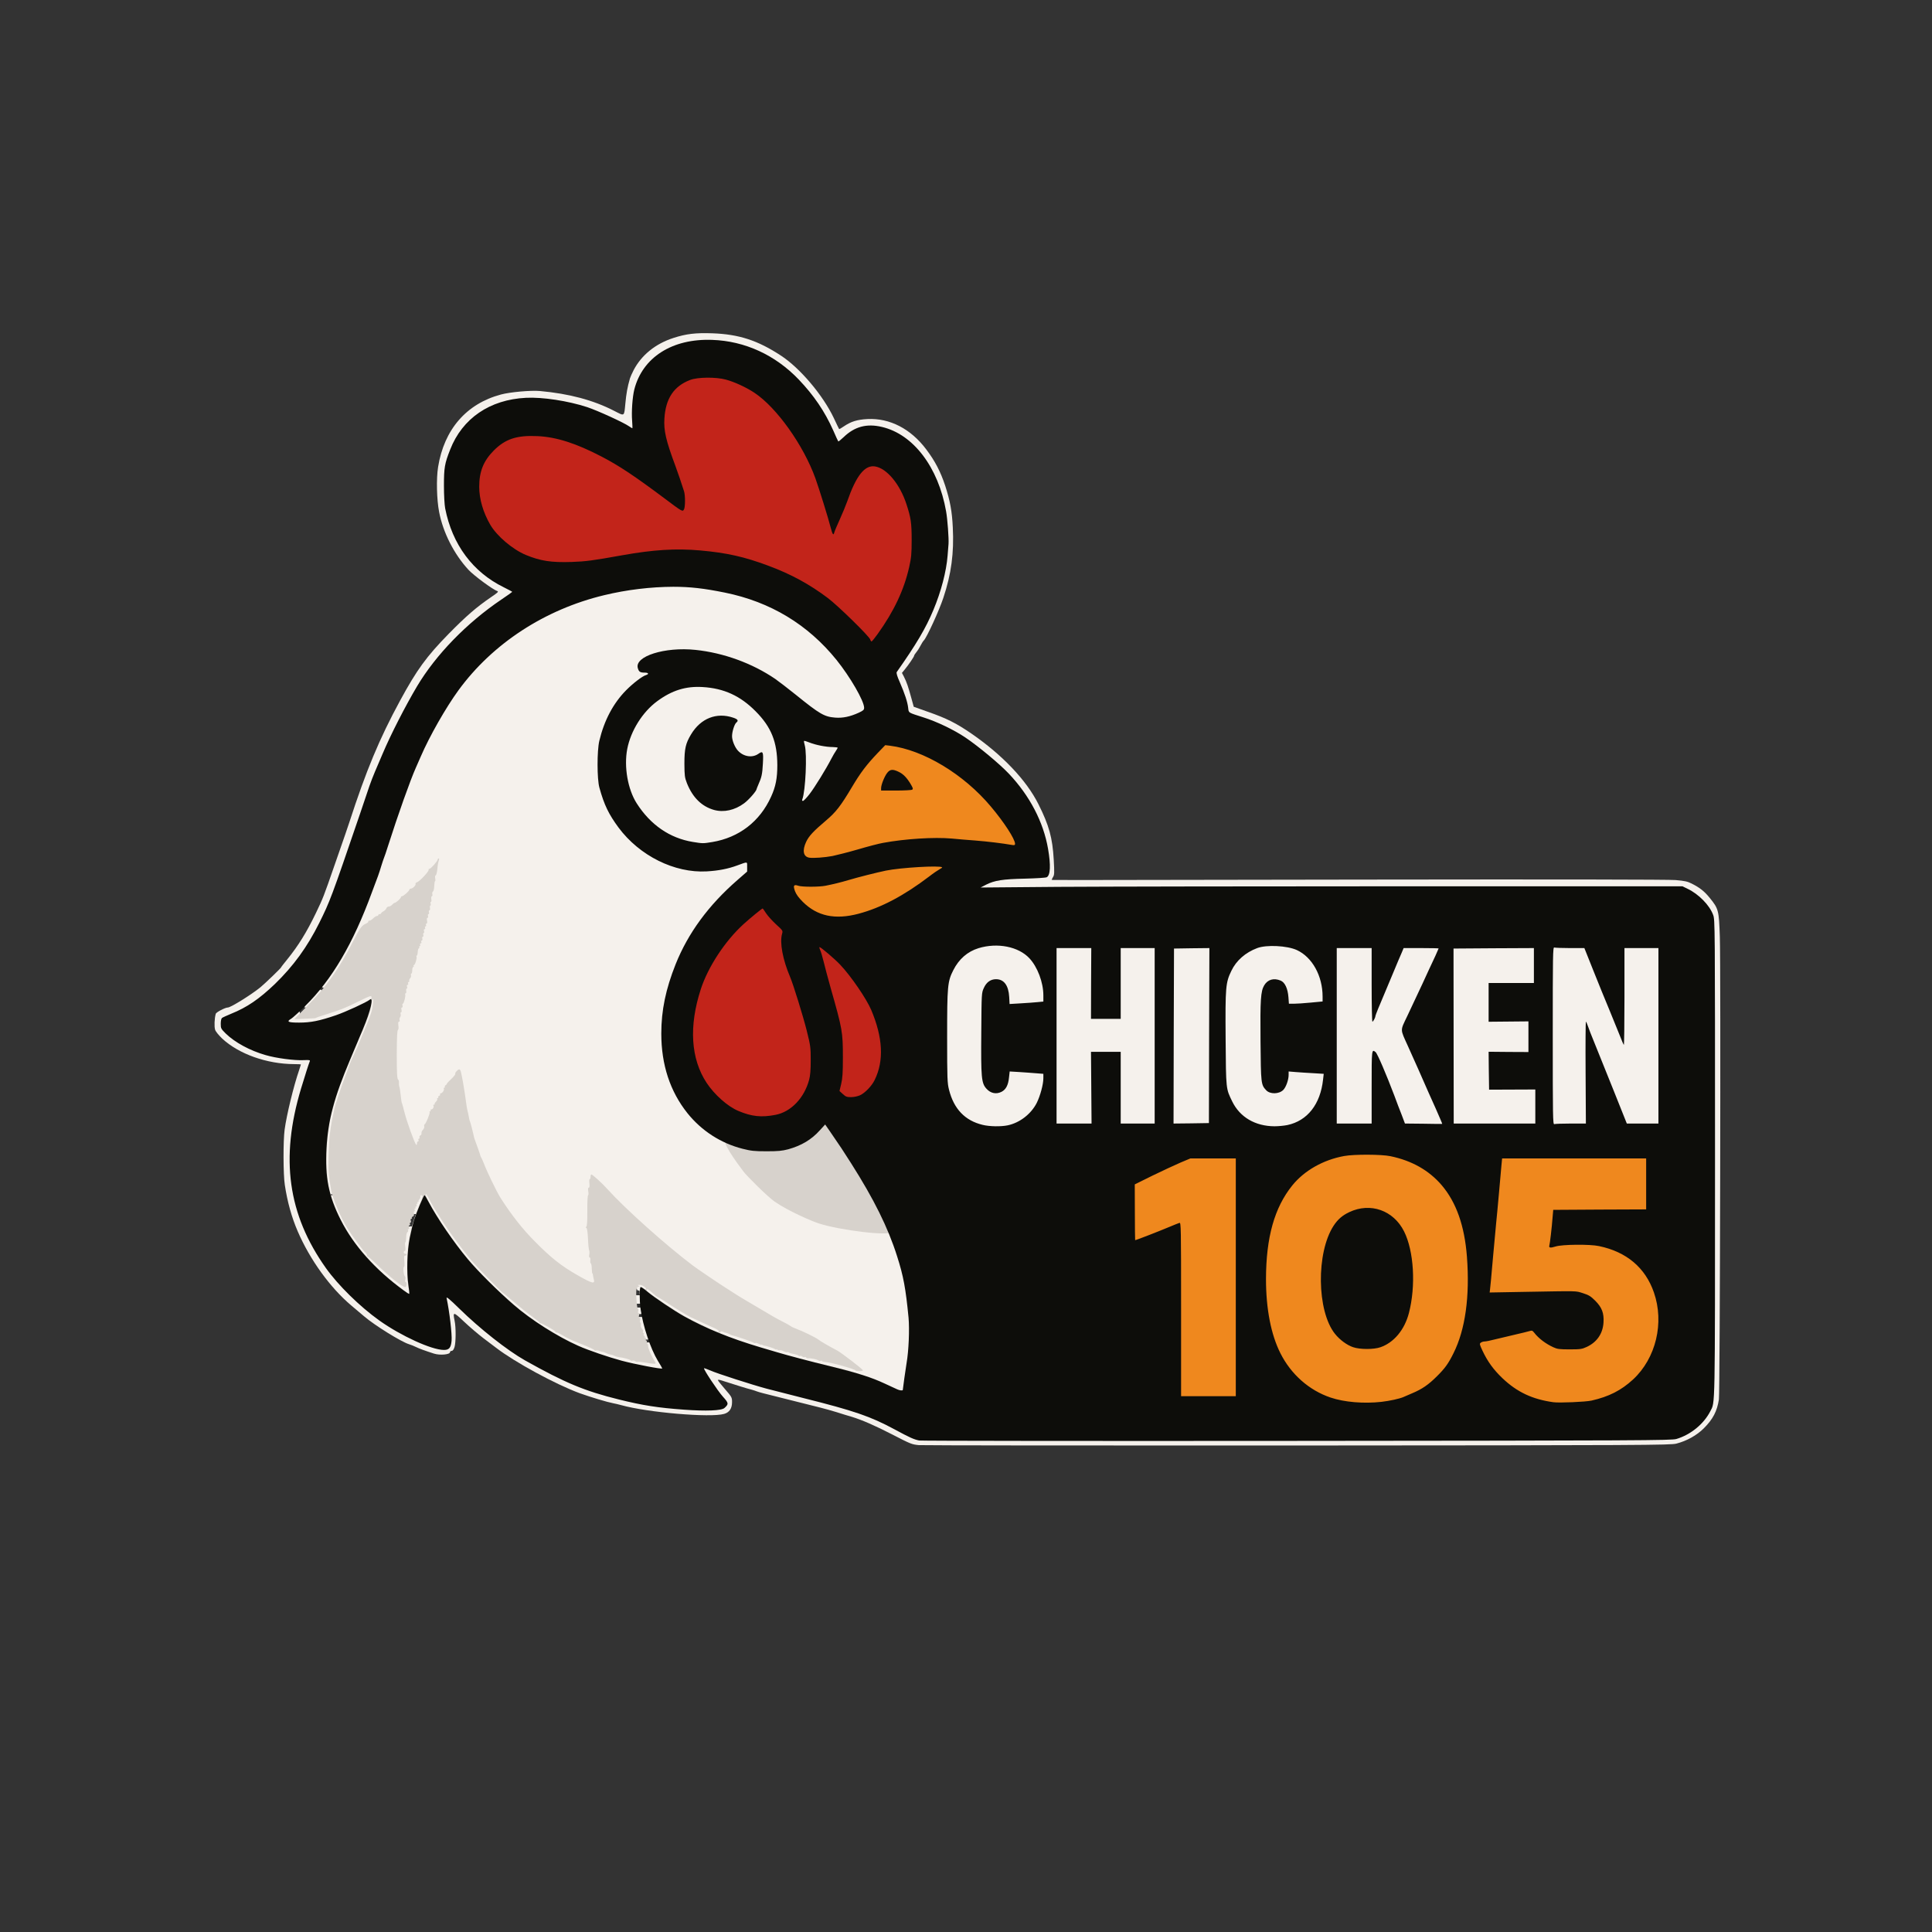 <?xml version="1.0" encoding="UTF-8" standalone="no"?>
<svg
   version="1.0"
   width="1024px"
   height="1024px"
   viewBox="0 0 1024 1024"
   preserveAspectRatio="xMidYMid meet"
   id="svg6716"
   sodipodi:docname="FreeSample-Vectorizer-io-20250830_1256_Gaming Dev Logo_simple_compose_01k3x9x3j5erj9x4t81.svg"
   inkscape:version="1.3.2 (091e20e, 2023-11-25)"
   xmlns:inkscape="http://www.inkscape.org/namespaces/inkscape"
   xmlns:sodipodi="http://sodipodi.sourceforge.net/DTD/sodipodi-0.dtd"
   xmlns="http://www.w3.org/2000/svg"
   xmlns:svg="http://www.w3.org/2000/svg">
  <rect x="0" y="0" width="1024" height="1024" fill="#333333" stroke="none"/>
  <defs
     id="defs6716" />
  <sodipodi:namedview
     id="namedview6716"
     pagecolor="#ffffff"
     bordercolor="#000000"
     borderopacity="0.25"
     inkscape:showpageshadow="2"
     inkscape:pageopacity="0.0"
     inkscape:pagecheckerboard="0"
     inkscape:deskcolor="#d1d1d1"
     inkscape:zoom="0.74241883"
     inkscape:cx="915.25157"
     inkscape:cy="633.73931"
     inkscape:window-width="2560"
     inkscape:window-height="1212"
     inkscape:window-x="0"
     inkscape:window-y="25"
     inkscape:window-maximized="0"
     inkscape:current-layer="svg6716" />
  <g
     fill="#f5f1ec"
     id="g38"
     style="display:inline">
    <path
       d="m 487,765.95 c -3.75,-0.4 -4.1,-0.5 -14,-5.6 -9.1,-4.7 -16,-7.7 -21.5,-9.4 -1.8,-0.5 -5.4,-1.6 -8,-2.45 -2.6,-0.8 -6.55,-1.9 -8.75,-2.45 -4.1,-1.05 -26.25,-6.6 -30.25,-7.6 -1.25,-0.3 -2.7,-0.75 -3.25,-0.95 -0.55,-0.25 -2,-0.7 -3.25,-1.05 -1.85,-0.45 -7.2,-2.1 -16.1,-4.95 -0.85,-0.25 -1.4,-0.25 -1.4,0 0,0.25 1.7,2.4 3.75,4.75 3.6,4.15 3.75,4.4 3.75,6.9 0,3.35 -1.4,5.45 -4.2,6.25 -7.25,2.1 -40.6,-0.75 -54.55,-4.65 -1.35,-0.35 -3.3,-0.85 -4.25,-1 -3,-0.55 -12,-3.25 -17.7,-5.3 -12.8,-4.7 -34.5,-16.5 -44.3,-24.05 -0.95,-0.75 -4,-3.05 -6.75,-5.1 -2.75,-2.1 -7.35,-6 -10.25,-8.75 -5.7,-5.4 -6.1,-5.45 -5.05,-0.5 0.75,3.4 0.7,11.5 -0.05,13.95 -0.45,1.35 -0.95,2 -1.5,2 -0.5,0 -0.9,0.3 -0.9,0.7 0,1.25 -5.3,1.75 -8.45,0.75 -4.85,-1.55 -7.95,-2.7 -9.55,-3.5 -0.95,-0.5 -2.65,-1.15 -3.75,-1.5 -4.1,-1.25 -18.2,-10 -23.8,-14.8 -1.55,-1.3 -4.6,-3.9 -6.75,-5.7 -11.25,-9.5 -21.9,-24.25 -28.4,-39.3 -3.2,-7.4 -5.5,-15.65 -6.85,-24.65 -0.85,-5.4 -0.9,-23.3 -0.1,-29.25 1.05,-7.8 4.8,-23.2 7.65,-31.45 0.55,-1.65 1,-3.05 1,-3.15 0,-0.05 -1.65,-0.15 -3.6,-0.15 -14.45,-0.05 -29.35,-5.35 -38.15,-13.55 -1.85,-1.8 -3.45,-3.7 -3.75,-4.7 -0.5,-1.6 -0.35,-5.95 0.35,-8.4 0.2,-0.85 5,-3.35 6.4,-3.35 1.55,0 12.45,-6.8 17.25,-10.7 2.6,-2.15 11,-10.25 11,-10.6 0,-0.15 1.45,-2 3.2,-4.15 5.95,-7.35 10.3,-14.4 15.25,-24.65 3.85,-8.05 4.05,-8.55 9.8,-25.15 2.3,-6.6 4.85,-13.9 5.65,-16.25 0.8,-2.35 1.8,-5.25 2.2,-6.5 9,-27.7 15.95,-44.4 27,-64.75 8.85,-16.3 13.95,-23.3 25.75,-35.35 9.15,-9.3 14.6,-14.05 22.35,-19.35 3.65,-2.45 4.2,-3 3.35,-3.3 -2.3,-0.7 -12.5,-8.25 -15.3,-11.3 -7.6,-8.25 -13.4,-19.65 -15.5,-30.55 -1.3,-6.65 -1.55,-17.7 -0.55,-23.9 3.2,-19.9 15,-33.5 33.3,-38.4 4.75,-1.3 16,-2.3 20.7,-1.85 15.4,1.4 28.25,4.8 39.3,10.5 5.7,2.9 5.25,3.2 5.95,-3.85 0.5,-5.4 1.1,-8.7 2.45,-13.4 0.2,-0.7 1.1,-2.65 1.95,-4.35 4.15,-7.95 11.6,-14 21.15,-17.05 6.65,-2.15 11.6,-2.75 20.5,-2.45 14.15,0.5 24.1,3.75 36.45,11.85 10.15,6.65 22.25,21 27.95,33 1.5,3.15 2.75,5.85 2.85,5.9 0.1,0.1 1.2,-0.5 2.4,-1.35 3.9,-2.65 7.1,-3.65 12.7,-3.95 11.75,-0.55 22.85,5.15 31.05,16.05 4.7,6.2 7.6,11.85 10.05,19.2 2.6,8.05 3.65,13.6 4.05,22.15 0.7,13.6 -0.8,24.75 -5,37.35 -2.25,6.8 -8.75,20.95 -10.35,22.6 -0.4,0.35 -1.15,1.6 -1.75,2.75 -0.55,1.1 -1.55,2.7 -2.2,3.45 -0.65,0.8 -1.2,1.65 -1.2,1.9 0,0.5 -2.9,4.8 -5.05,7.4 l -1.4,1.7 1.05,2 c 1.45,2.85 2.3,5.4 3.85,11.05 l 1.35,4.9 7.45,2.65 c 10.05,3.5 15.1,6.05 23.25,11.65 16.4,11.35 29.05,24.65 35.4,37.35 5.6,11.15 7.45,17.8 8.1,29.35 0.4,7 0.35,8.15 -0.35,9.2 -0.45,0.7 -0.7,1.3 -0.6,1.45 0.25,0.25 -16.05,0.25 165.45,-0.05 103.1,-0.15 161.3,-0.05 165.1,0.25 4.7,0.4 6.35,0.75 8.5,1.85 4.45,2.25 6.75,4.1 9.6,7.6 4.7,5.8 4.85,6.5 5.35,20.6 0.55,15.7 0.1,241.25 -0.5,245.25 -0.95,6.2 -3.1,10.4 -8,15.3 -3.7,3.7 -9.05,6.7 -14.55,8.1 -3,0.8 -17.3,0.9 -201,1 -108.75,0.05 -199,-0.05 -200.5,-0.2 z M 885.65,761.7 C 896.2,759 904.6,751 907.1,741.25 c 0.5,-2 0.65,-27.55 0.65,-127.75 V 488.25 l -1.4,-2.9 c -2.5,-5.05 -9.15,-11.25 -14.35,-13.4 -1.5,-0.6 -23.55,-0.7 -159,-0.65 -86.5,0 -170.15,0.15 -185.85,0.3 l -28.65,0.3 v -1.6 c 0,-1.45 0.3,-1.75 2.9,-3 4.25,-2.15 9,-2.8 20.25,-2.8 11.65,0 12.55,-0.25 13.1,-3.55 1.1,-6.4 -1.95,-18.9 -7.1,-29.15 -6.65,-13.3 -15.85,-23.5 -31.9,-35.5 -7.05,-5.25 -10.2,-7.2 -16.25,-10.1 -4.25,-2.05 -4.55,-2.2 -9,-3.85 -2.95,-1.15 -4.9,-1.7 -8.55,-2.55 -1.15,-0.25 -1.4,-0.65 -1.7,-2.65 -0.5,-3.3 -2.9,-10.35 -5,-14.55 -2.8,-5.75 -2.6,-6.5 4.35,-15.85 1.05,-1.35 1.9,-2.65 1.9,-2.85 0,-0.2 0.7,-1.35 1.5,-2.55 0.85,-1.25 1.5,-2.4 1.5,-2.6 0,-0.15 0.55,-1.05 1.2,-1.9 1.85,-2.45 7.45,-13.95 9.55,-19.6 6.1,-16.55 7.55,-31.9 4.45,-46.9 -4.85,-23.1 -17.25,-38.6 -34.35,-42.9 -5.45,-1.35 -13.5,1.4 -17.25,5.9 -1.55,1.8 -2.1,2.15 -3.65,2.15 -1.7,0 -1.9,-0.15 -2.5,-1.85 -2.2,-6.85 -9.6,-19.25 -16,-26.8 -10.15,-11.95 -22,-19.55 -36.95,-23.55 -12.55,-3.35 -26.05,-1.85 -36.1,4.05 -4.4,2.6 -10.25,8.6 -12.3,12.65 -3.25,6.55 -5.3,17.7 -4.15,22.95 0.3,1.45 0.55,3.25 0.55,4.05 0,1.4 -0.15,1.5 -1.8,1.5 -1.1,0 -2.55,-0.5 -3.85,-1.4 -1.15,-0.8 -4.35,-2.5 -7.1,-3.8 -2.75,-1.3 -5.65,-2.7 -6.5,-3.15 -2.15,-1.1 -12.95,-4.6 -16.75,-5.4 -11.6,-2.45 -22.6,-3.05 -29,-1.55 -6.85,1.6 -7.85,1.9 -11.9,4.1 -8.75,4.75 -14.15,10.2 -18.25,18.4 -3.95,7.95 -5.35,13.35 -5.35,21.3 0,23.25 12.3,43.5 32.25,53.1 4.3,2.05 4.3,2.05 4.15,3.8 -0.1,1.1 -0.5,1.95 -1.15,2.3 -2.6,1.45 -9.15,6.05 -14.8,10.4 -8.1,6.15 -23.2,21.95 -29.1,30.25 -2.4,3.4 -8.05,12.6 -9.25,15 -0.5,1.05 -1.45,2.8 -2.1,3.9 -4.55,7.9 -10.75,21.1 -16.25,34.5 -2.55,6.2 -10.55,29.1 -11.1,31.75 -0.15,0.7 -0.45,1.5 -0.65,1.75 -0.25,0.3 -0.75,1.65 -1.15,3 -0.45,1.4 -2.15,6.45 -3.85,11.25 -1.7,4.8 -3.6,10.35 -4.25,12.25 -2.1,6.25 -4.6,12.4 -6.7,16.6 -1.1,2.2 -2.05,4.15 -2.05,4.3 0,0.55 -6.35,11.4 -8.45,14.35 -5.6,8 -14.3,17.6 -20.45,22.55 -6.7,5.4 -12.4,8.7 -20.35,11.75 -2.15,0.85 -2.5,1.2 -2.65,2.5 -0.1,1.25 0.25,1.95 2.3,3.9 4.05,3.95 8.45,6.65 16.1,9.95 5.95,2.55 15.7,4.35 23.9,4.35 h 5.1 v 1.5 c 0,0.85 -0.2,1.9 -0.45,2.4 -0.7,1.25 -4.35,12.8 -6.3,20 -1.6,5.75 -2.5,10.2 -3.75,19.3 -1.3,8.8 -0.45,23 1.85,31.3 2.1,7.65 2.7,9.65 3.1,10.25 0.2,0.3 0.65,1.4 1,2.5 1.9,5.45 7,14.9 11.95,22 9.05,13.05 23.75,26.35 38.3,34.6 9.35,5.3 19.95,9.65 23.6,9.65 1.55,0 1.65,-0.1 2.25,-2.75 0.5,-2.3 0.5,-3.8 -0.25,-9.15 -0.45,-3.5 -1.05,-7.45 -1.3,-8.85 -0.25,-1.35 -0.65,-3.7 -0.8,-5.1 l -0.35,-2.65 h 1.55 c 1.35,0 2.45,0.9 7.2,5.55 14.5,14.35 27.75,24.25 44.15,33 16.5,8.8 25.15,12.2 41.15,16.2 16,4 29.6,5.8 43.3,5.8 10.85,0 12.95,-0.95 9.6,-4.45 -1.95,-2 -4.2,-5.1 -7.8,-10.7 -1.8,-2.8 -2.5,-4.4 -2.5,-5.65 0,-1.65 0.1,-1.75 1.6,-1.75 0.85,0 2.75,0.6 4.25,1.3 6.25,2.9 26.55,9 48.9,14.6 30.1,7.6 36.95,9.95 51.35,17.95 3.25,1.8 7.15,3.65 8.75,4.15 2.8,0.9 9.8,0.95 199.55,0.95 177.7,0 196.9,-0.05 199.75,-0.75 z"
       id="path21" />
    <path
       d="m 474,737.85 c -0.7,-0.3 -3.4,-1.55 -6,-2.75 -5.65,-2.65 -13.4,-5.6 -14.6,-5.6 -0.5,0 -0.9,-0.2 -0.9,-0.45 0,-0.25 -0.85,-0.55 -1.85,-0.7 -1.05,-0.1 -3.7,-0.7 -5.9,-1.3 -2.2,-0.6 -7.5,-1.9 -11.75,-2.85 -7.4,-1.7 -17.05,-4.3 -25.75,-6.95 -2.2,-0.7 -6.35,-1.95 -9.25,-2.8 -6.4,-1.9 -17.65,-5.95 -18,-6.5 -0.15,-0.2 -0.95,-0.55 -1.75,-0.75 -0.85,-0.2 -2.3,-0.75 -3.25,-1.25 -0.95,-0.45 -3.45,-1.65 -5.5,-2.65 -4.2,-2 -10,-5.1 -12.25,-6.5 C 351.1,692.85 344.3,688.15 342,686.25 340.5,685 338.85,684 338.4,684 c -0.7,0 -0.9,-0.4 -0.9,-1.7 0,-1.3 0.25,-1.75 1.15,-2 2,-0.55 3.85,-0.3 4.75,0.6 0.45,0.45 1.9,1.65 3.1,2.6 1.25,0.95 2.35,1.85 2.5,2 0.15,0.15 1.4,0.95 2.75,1.75 1.4,0.75 3.2,1.9 4,2.55 3.55,2.65 14.85,8.85 21.4,11.65 2.65,1.2 4.85,2.35 4.85,2.6 0,0.25 0.55,0.45 1.2,0.45 1.2,0 7.95,2.3 11.1,3.75 0.9,0.4 3,1.1 4.75,1.55 3.8,0.9 7.8,2.1 9.2,2.7 0.55,0.25 2.35,0.75 4,1.15 1.65,0.4 6.25,1.65 10.25,2.75 4,1.1 10.4,2.75 14.25,3.6 3.85,0.85 8.45,2 10.25,2.5 1.75,0.55 3.3,0.9 3.35,0.8 0.35,-0.35 -7,-5.7 -9,-6.6 -2.85,-1.3 -7.95,-4.3 -9,-5.25 -0.6,-0.5 -1.3,-0.95 -1.65,-0.95 -0.35,0 -0.95,-0.3 -1.3,-0.6 -0.95,-0.95 -6.9,-3.7 -8.75,-4.1 -0.85,-0.2 -2.65,-1.15 -4,-2.1 -1.3,-0.95 -2.75,-1.7 -3.15,-1.7 -0.7,0 -7.55,-3.85 -8.85,-5 -0.35,-0.25 -0.85,-0.5 -1.1,-0.5 -0.25,0 -0.8,-0.3 -1.15,-0.7 -0.4,-0.4 -1.95,-1.3 -3.4,-2.05 -1.45,-0.75 -3,-1.7 -3.4,-2.05 -0.4,-0.4 -1.65,-1.2 -2.8,-1.8 -1.1,-0.55 -3.85,-2.25 -6.1,-3.7 -2.2,-1.5 -4.2,-2.7 -4.4,-2.7 -0.2,0 -0.85,-0.45 -1.45,-1.05 -0.6,-0.55 -3.3,-2.35 -5.95,-4 -5.55,-3.4 -11.65,-7.9 -18.15,-13.4 -2.45,-2.1 -4.7,-3.95 -5,-4.15 -2.15,-1.5 -13.1,-11.15 -15.55,-13.7 -1.7,-1.75 -3.3,-3.2 -3.55,-3.2 -0.25,0 -2.9,-2.6 -5.95,-5.8 -6.15,-6.6 -11.8,-12.2 -12.2,-12.2 -0.5,0 -1.5,11.6 -1.5,17.35 0,4 -0.2,5.65 -0.6,5.8 -0.5,0.2 -0.5,0.3 0,0.3 0.4,0.05 0.6,1 0.6,2.95 0,3.25 1.1,12.25 2.25,18.3 0.4,2.15 0.75,5.35 0.75,7.1 v 3.2 h -2.55 c -1.65,0 -3,-0.3 -3.85,-0.9 -0.75,-0.5 -3.15,-1.9 -5.35,-3.1 -4.7,-2.55 -7.5,-4.4 -11.25,-7.5 -1.5,-1.25 -3.2,-2.6 -3.75,-3 -1.55,-1.2 -11.25,-10.95 -13.85,-14 -1.3,-1.5 -3.45,-4.3 -4.75,-6.25 -1.3,-1.9 -2.55,-3.6 -2.7,-3.75 -0.2,-0.15 -1.55,-2.15 -3.1,-4.55 C 257.1,626.05 247.8,601.2 246,587.5 c -0.25,-1.8 -0.65,-4.25 -0.9,-5.5 -0.3,-1.25 -0.8,-4.3 -1.1,-6.8 l -0.6,-4.55 -2.45,2.45 c -1.35,1.35 -2.45,2.65 -2.45,2.9 0,0.3 -0.35,0.5 -0.75,0.5 -0.5,0 -0.75,0.5 -0.75,1.4 0,0.75 -0.6,2.05 -1.5,3.1 -0.8,0.95 -2.2,3.2 -3.1,5 -0.9,1.8 -1.8,3.35 -2,3.5 -0.2,0.15 -0.7,1.2 -1.15,2.25 -0.45,1.1 -1,2.5 -1.25,3.15 -0.3,0.6 -0.75,1.7 -1.05,2.5 -2.2,5.45 -3.1,7.3 -3.8,7.75 -0.35,0.2 -0.65,1.1 -0.65,1.9 0,1.45 -0.1,1.5 -1.85,1.35 l -1.9,-0.15 -2.4,-6.4 c -3.1,-8.3 -4.55,-14.05 -6.15,-24.85 -1.2,-8.05 -1.3,-9.65 -1.05,-20.25 0.35,-14.95 2.1,-24.4 7.85,-42.75 5.5,-17.55 7.1,-23.15 8.95,-31.25 1.5,-6.7 4.15,-21.35 3.85,-21.6 -0.1,-0.15 -0.6,0.6 -1.1,1.65 -0.5,1 -1.3,1.95 -1.8,2.1 -0.5,0.1 -0.9,0.5 -0.9,0.85 0,0.7 -1.55,2.2 -3.15,2.95 -0.6,0.3 -1.15,1.1 -1.25,1.7 -0.1,0.7 -0.5,1.1 -1.15,1.1 -0.5,0 -1.2,0.45 -1.55,1 -0.35,0.55 -0.9,1 -1.2,1 -0.35,0 -1.4,0.9 -2.4,2 -1,1.1 -2,2 -2.25,2 -0.25,0 -0.55,0.45 -0.7,1 -0.15,0.6 -0.7,1 -1.25,1 -0.6,0 -1.15,0.45 -1.35,1 -0.2,0.65 -0.9,1.15 -1.8,1.35 -0.8,0.15 -1.45,0.5 -1.45,0.7 0,0.25 -0.55,0.7 -1.25,0.95 -0.7,0.25 -1.4,0.85 -1.55,1.25 -0.2,0.4 -0.6,0.75 -1,0.75 -0.4,0 -0.7,0.25 -0.7,0.5 0,0.3 -0.35,0.5 -0.75,0.5 -0.45,0 -0.9,0.35 -1.05,0.75 -0.2,0.4 -0.5,0.75 -0.75,0.75 -0.25,0 -2,1 -3.95,2.25 -2.35,1.5 -3.6,2.65 -3.8,3.5 -0.15,0.7 -0.5,1.25 -0.75,1.25 -0.25,0 -0.45,0.45 -0.45,1 0,0.55 -0.15,1 -0.4,1 -0.35,0 -0.7,0.75 -2.1,4.4 -0.35,0.85 -0.8,1.6 -1.05,1.6 -0.25,0 -0.45,0.45 -0.45,1 0,0.55 -0.35,1.15 -0.75,1.3 -0.4,0.2 -0.75,0.75 -0.75,1.25 0,0.5 -0.35,0.95 -0.75,0.95 -0.45,0 -0.75,0.45 -0.75,1.25 0,0.7 -0.2,1.25 -0.4,1.25 -0.25,0 -0.75,0.55 -1.1,1.25 -0.35,0.7 -0.95,1.25 -1.35,1.25 -0.35,0 -0.65,0.55 -0.65,1.2 0,1.75 -0.5,2.8 -1.3,2.8 -0.4,0 -0.7,0.5 -0.7,1.15 0,0.75 -0.45,1.45 -1.25,1.85 -0.7,0.35 -1.25,1.1 -1.25,1.6 0,0.5 -0.2,0.9 -0.5,0.9 -0.25,0 -0.5,0.35 -0.5,0.75 0,0.55 -0.55,0.75 -2,0.75 -1.95,0 -2,-0.05 -2,-1.75 0,-1.2 0.25,-1.75 0.75,-1.75 0.4,0 0.75,-0.35 0.75,-0.75 0,-0.4 0.25,-0.75 0.5,-0.75 0.3,0 0.5,-0.45 0.5,-1 0,-0.5 0.55,-1.5 1.25,-2.2 0.7,-0.7 1.25,-1.4 1.25,-1.55 0,-0.5 1.4,-1.75 1.95,-1.75 0.3,0 0.55,-0.6 0.55,-1.35 0,-1.2 1.5,-4.4 2.45,-5.15 0.4,-0.35 7.1,-13.65 7.05,-14.1 0,-0.2 0.55,-1.55 1.2,-3 2.95,-6.6 4.4,-10.15 6.9,-16.9 0.55,-1.5 1.2,-3.2 1.4,-3.75 1.35,-3.4 2.85,-7.6 5.55,-16 3.65,-11.25 9.6,-28.95 10.9,-32.5 2.2,-5.85 4.3,-11.15 5.35,-13.5 0.6,-1.35 1.8,-4.2 2.7,-6.25 4.6,-10.7 13.35,-26.05 20,-35.15 16.15,-22.15 41.15,-39.7 68.1,-47.9 7.4,-2.25 12.05,-3.3 21.3,-4.95 10.15,-1.8 30.55,-2.6 38.95,-1.5 15.65,2.05 24.3,4.1 34.2,8 19.65,7.8 34.95,20.55 47.8,39.95 5.05,7.6 7.65,13.35 7.65,17.15 v 2.85 l -2.85,1.3 c -4.9,2.25 -8.35,2.9 -13.9,2.65 -7.4,-0.35 -8.8,-1.15 -22.5,-12.2 -4.1,-3.3 -9,-7.05 -10.85,-8.35 -12.05,-8.2 -27.35,-13.8 -42.05,-15.4 -11.2,-1.15 -25,2.15 -27.35,6.55 -0.75,1.35 0.65,2.5 3.05,2.5 1.95,0 1.95,0 1.95,1.95 0,1.6 -0.2,2.05 -1.1,2.35 -1.95,0.55 -7,4.45 -10.55,8.05 -6.85,6.95 -11.65,16 -14.2,26.8 -1.25,5.15 -1.2,17.4 0.05,21.85 2.5,9.1 4.85,14 10.15,21.15 8.8,11.8 21.7,19.8 36.4,22.6 6.9,1.3 15.75,0.35 23.5,-2.55 1.95,-0.75 4.55,-1.45 5.9,-1.55 l 2.35,-0.25 v 4 4.05 l -5.1,4.45 c -15.35,13.35 -26.2,28.1 -32.8,44.65 -2.8,6.95 -4.15,11.5 -6.65,22.45 -0.85,3.7 -1.15,16.35 -0.5,21.05 1.3,9.05 3.7,16.6 7.65,23.8 11.2,20.45 33.2,32.1 53.65,28.4 4.6,-0.8 9.5,-2.7 12.55,-4.8 1.2,-0.8 2.25,-1.45 2.4,-1.45 0.3,0 2.15,-1.85 5.15,-5.15 1.45,-1.65 1.95,-1.9 3.5,-1.75 1.75,0.15 2.1,0.5 6.25,6.4 2.4,3.45 4.55,6.6 4.75,7 0.2,0.45 1.9,3.15 3.7,6 7.05,11.15 9.45,15.15 9.45,15.8 0,0.4 0.15,0.7 0.4,0.7 0.2,0 0.6,0.5 0.9,1.15 0.3,0.6 2.05,4.05 3.9,7.6 1.8,3.6 3.3,7 3.3,7.65 0,0.6 0.2,1.1 0.45,1.1 0.25,0 0.7,0.75 1.05,1.65 0.3,0.85 1.1,2.6 1.75,3.9 1.5,2.95 5.55,15.5 6.8,21.1 1.15,5.25 2.15,12.6 3,22.2 0.5,5.65 0.5,8.9 0,15.7 -0.35,4.7 -0.8,9.7 -1.05,11.1 -0.45,2.4 -2,13.45 -2,14.05 0,0.55 -4.7,0.25 -6,-0.35 z m -7,-85.15 c 0,-0.7 -7.2,-15.35 -8.3,-16.95 -0.4,-0.55 -0.7,-1.45 -0.7,-2.05 0,-0.6 -0.3,-1.2 -0.65,-1.35 -0.35,-0.15 -2.75,-3.7 -5.3,-7.9 -6.55,-10.8 -14.95,-23.4 -15.6,-23.45 -0.15,0 -1.05,0.8 -2,1.75 -0.95,0.95 -1.85,1.75 -2.05,1.75 -0.2,0 -1,0.6 -1.75,1.3 -2.1,2 -8.05,4.55 -12.75,5.5 -2.3,0.45 -4.25,1 -4.4,1.25 -0.3,0.45 -16.35,-0.35 -19.25,-1 -4.25,-0.9 -5,-1.05 -4.35,-0.75 0.3,0.15 0.6,0.6 0.6,1 0,0.4 0.2,0.7 0.45,0.7 0.25,0 0.65,0.5 0.85,1.1 0.15,0.6 0.5,1.3 0.75,1.6 0.95,1.15 3.25,4.25 3.95,5.35 0.4,0.65 3.1,3.6 5.95,6.55 6.05,6.25 11.35,10 20.3,14.4 9.45,4.6 10.2,4.9 16.8,6.5 3.4,0.85 7.35,1.85 8.7,2.25 2.65,0.7 11.55,2.15 15.25,2.4 1.25,0.1 2.55,0.2 2.9,0.25 0.3,0.05 0.6,-0.05 0.6,-0.2 z"
       id="path22" />
    <path
       d="m 343.5,725.95 c -8.1,-1.45 -20.6,-4.45 -22.75,-5.45 -0.55,-0.25 -2.4,-0.85 -4.1,-1.3 -1.75,-0.45 -3.15,-1 -3.15,-1.2 0,-0.2 -0.75,-0.5 -1.7,-0.65 -2.7,-0.45 -17.3,-7.4 -18.25,-8.7 -0.15,-0.2 -1.85,-1.2 -3.7,-2.15 -1.85,-0.95 -3.8,-2.05 -4.25,-2.5 -0.45,-0.4 -1.5,-1.1 -2.3,-1.5 -2.55,-1.3 -10.55,-7.75 -11.05,-8.9 -0.25,-0.6 -0.85,-1.1 -1.35,-1.1 -0.45,0 -1.25,-0.55 -1.8,-1.25 -0.55,-0.7 -1.2,-1.25 -1.45,-1.25 -0.25,0 -4.1,-3.5 -8.55,-7.8 -6.05,-5.8 -8.1,-8.1 -8.1,-9 0,-0.85 -0.3,-1.2 -0.9,-1.2 -0.85,0 -2.6,-1.4 -2.6,-2.05 0,-0.15 -1.1,-1.45 -2.45,-2.85 -1.3,-1.45 -2.7,-3.25 -3.1,-4 -0.4,-0.75 -1,-1.55 -1.3,-1.75 -0.35,-0.2 -0.65,-0.75 -0.65,-1.1 0,-0.4 -0.2,-0.75 -0.4,-0.75 -0.75,0 -7.95,-10.55 -8.4,-12.35 -0.2,-0.65 -0.5,-1.15 -0.75,-1.15 -0.25,0 -0.45,-0.2 -0.45,-0.45 0,-0.3 -0.55,-1.1 -1.2,-1.8 -0.7,-0.75 -1.4,-2 -1.55,-2.8 -0.2,-0.8 -0.5,-1.45 -0.75,-1.45 -0.25,0 -0.6,-0.45 -0.75,-1 -0.45,-1.45 -1.75,-1.25 -1.75,0.25 0,0.7 -0.2,1.65 -0.45,2.15 -0.25,0.45 -0.6,1.25 -0.75,1.75 -0.2,0.6 -0.8,0.85 -2.3,0.85 -2,0 -2,0 -2,-1.95 0,-1.1 0.2,-2.15 0.5,-2.3 0.3,-0.15 0.5,-0.75 0.5,-1.3 0,-0.55 0.35,-1.1 0.75,-1.25 0.4,-0.2 0.75,-0.95 0.75,-1.7 0,-1.8 0.1,-1.85 3.85,-2.25 l 3,-0.35 0.9,2.3 c 0.5,1.25 1.1,2.3 1.3,2.3 0.25,0 0.45,0.35 0.45,0.75 0,0.4 0.25,0.75 0.5,0.75 0.3,0 0.5,0.45 0.5,1 0,0.55 0.25,1 0.5,1 0.3,0 0.5,0.35 0.5,0.75 0,0.4 0.25,0.75 0.5,0.75 0.3,0 0.5,0.25 0.5,0.5 0,0.3 0.55,1.15 1.2,1.85 0.65,0.7 1.6,2.2 2.1,3.35 0.5,1.15 1.2,2.25 1.55,2.45 0.35,0.2 0.65,0.6 0.65,0.85 0,0.25 0.5,1 1.15,1.7 0.6,0.65 1.45,1.85 1.85,2.65 0.4,0.75 1.05,1.6 1.35,1.8 0.35,0.2 0.65,0.75 0.65,1.1 0,0.4 0.25,0.75 0.5,0.75 0.3,0 0.65,0.3 0.8,0.7 0.15,0.4 1.25,1.8 2.5,3.1 1.2,1.35 2.2,2.65 2.2,2.85 0,0.25 0.55,0.9 1.25,1.45 0.7,0.55 1.25,1.5 1.25,2.2 0,0.8 0.3,1.2 0.9,1.2 0.45,0.05 4.6,3.7 9.2,8.15 4.6,4.45 8.75,8.35 9.25,8.65 0.5,0.3 1.1,1 1.4,1.6 0.25,0.6 0.8,1.1 1.15,1.1 0.4,0 1.85,1 3.25,2.15 1.45,1.2 4.1,3.25 6,4.55 1.85,1.3 3.35,2.6 3.35,2.85 0,0.25 0.4,0.45 0.9,0.45 0.45,0 1.85,0.7 3.1,1.5 1.25,0.8 2.55,1.5 2.85,1.5 0.35,0 0.9,0.45 1.25,1 0.35,0.55 0.9,1 1.2,1 0.35,0 2.9,1.2 5.75,2.7 2.85,1.45 7.1,3.4 9.45,4.35 2.35,0.9 4.35,1.85 4.4,2.05 0.1,0.2 0.7,0.4 1.35,0.4 0.65,0 3.5,0.8 6.35,1.8 2.85,1 6.15,2 7.4,2.25 1.25,0.2 3.25,0.65 4.5,0.9 1.25,0.3 3.9,0.85 5.9,1.25 l 3.6,0.65 -1.3,-2.3 c -0.7,-1.25 -1.4,-3.5 -1.55,-4.9 l -0.3,-2.65 h 2 2 l 2.15,4.4 c 1.15,2.4 2.65,5.05 3.3,5.95 0.75,0.95 1.2,2.25 1.2,3.35 0,1.75 -0.05,1.8 -1.85,1.75 -1.05,0 -4.25,-0.45 -7.15,-1 z"
       id="path23" />
    <path
       d="m 340.35,709.65 c -0.2,-0.15 -0.35,-1.2 -0.35,-2.25 0,-1.35 -0.2,-1.9 -0.75,-1.9 -0.45,0 -0.75,-0.45 -0.75,-1.1 0,-0.65 -0.15,-2.35 -0.3,-3.75 L 337.85,698 h 1.85 c 1.75,0 1.8,0.05 1.8,1.75 0,1.1 0.25,1.75 0.65,1.75 0.8,0 2.35,4.65 2.35,6.9 0,1.5 -0.1,1.6 -1.9,1.6 -1.05,0 -2.1,-0.15 -2.25,-0.35 z"
       id="path24" />
    <path
       d="m 337,694.75 c 0,-1.65 0.1,-1.75 1.75,-1.75 1.65,0 1.75,0.1 1.75,1.75 0,1.65 -0.1,1.75 -1.75,1.75 -1.65,0 -1.75,-0.1 -1.75,-1.75 z"
       id="path25" />
    <path
       d="m 336,688.75 v -2.25 h 2.25 2.25 v 2.25 2.25 H 338.25 336 Z"
       id="path26" />
    <path
       d="m 213.4,686.1 c -0.9,-0.75 -3,-2.4 -4.65,-3.6 -1.65,-1.25 -3.65,-2.8 -4.5,-3.5 -2.55,-2.1 -10.25,-9.65 -10.25,-10.05 0,-0.2 -1,-1.35 -2.15,-2.55 -3.5,-3.45 -9.85,-12.25 -9.85,-13.6 0,-0.35 -0.3,-0.8 -0.7,-0.95 -0.35,-0.15 -0.8,-0.9 -1,-1.6 -0.2,-0.75 -0.7,-1.7 -1.05,-2.1 -0.4,-0.4 -0.75,-1.5 -0.75,-2.45 0,-1.1 -0.25,-1.7 -0.7,-1.7 -0.8,0 -2.3,-3.45 -2.3,-5.25 0,-0.7 -0.2,-1.25 -0.5,-1.25 -0.25,0 -0.5,-0.9 -0.5,-2 0,-1.95 0.05,-2 1.75,-2 1.6,0 1.75,0.15 1.75,1.45 0,0.8 0.15,1.55 0.4,1.65 0.6,0.25 2.1,3.9 2.1,5.15 0,0.8 0.3,1.25 0.75,1.25 0.45,0 0.9,0.6 1.1,1.5 0.15,0.85 0.45,1.5 0.65,1.5 0.2,0 0.7,0.75 1.05,1.65 0.35,0.85 0.95,1.9 1.3,2.25 0.35,0.35 0.65,0.95 0.65,1.35 0,0.35 0.2,0.75 0.4,0.85 0.45,0.15 6.1,7.75 6.1,8.15 0,0.15 0.85,1.1 1.95,2.15 1.05,1 2,2.1 2.1,2.35 0.25,0.55 6.65,6.6 9.95,9.35 1.25,1 2.95,2.45 3.75,3.15 0.85,0.7 1.95,1.55 2.45,1.85 0.85,0.45 0.9,0.4 0.6,-0.65 -0.2,-0.65 -0.45,-3.6 -0.6,-6.6 -0.25,-4.65 -0.15,-5.4 0.55,-5.65 0.65,-0.25 0.75,-0.75 0.5,-2.3 -0.2,-1.1 -0.2,-4 0,-6.5 0.3,-3.4 0.6,-4.75 1.3,-5.45 0.55,-0.55 0.95,-1.15 0.95,-1.45 0,-0.25 0.8,-0.5 1.75,-0.5 1.6,0 1.75,0.15 1.75,1.4 0,0.75 -0.35,2.95 -0.75,4.85 -1.2,5.4 -1.75,14.65 -1.2,19.65 0.25,2.4 0.6,6 0.75,8 l 0.35,3.6 h -1.8 c -1.25,0 -2.3,-0.45 -3.45,-1.4 z"
       id="path27" />
    <path
       d="m 173,630.8 c 0,-1.3 -0.25,-2.3 -0.6,-2.4 -0.8,-0.3 -1.3,-23.4 -0.5,-23.4 0.3,0 0.4,-0.45 0.25,-1 -1,-3.85 3.75,-23.95 8.05,-34.25 0.35,-0.8 1.15,-2.9 1.8,-4.6 0.6,-1.75 1.3,-3.15 1.55,-3.15 0.25,0 0.45,-0.55 0.45,-1.25 0,-0.7 0.25,-1.25 0.5,-1.25 0.3,0 0.5,-0.45 0.5,-1 0,-0.55 0.25,-1 0.5,-1 0.3,0 0.5,-0.45 0.5,-1.05 0,-0.55 0.55,-2.25 1.25,-3.75 0.7,-1.5 1.25,-2.85 1.25,-2.95 0,-0.15 0.5,-1.35 1.05,-2.65 0.6,-1.3 1.4,-3.15 1.8,-4.1 1.05,-2.55 1.85,-4.2 2.2,-4.5 0.3,-0.3 1.45,-5.2 1.2,-5.4 -0.1,-0.1 -2.5,0.95 -5.35,2.3 -5.85,2.85 -15.4,6.2 -20.9,7.3 -2.3,0.5 -6.35,0.8 -10.35,0.8 h -6.65 v -2.25 c 0,-1.25 0.2,-2.25 0.5,-2.25 0.25,0 1.25,-0.65 2.15,-1.5 1.15,-1 2.25,-1.5 3.3,-1.5 1.4,0 1.55,0.15 1.55,1.55 0,1.4 0.1,1.5 1.4,1.25 0.75,-0.1 2.5,-0.35 3.85,-0.55 2.8,-0.35 8.65,-1.95 11.15,-3.05 0.9,-0.4 2.75,-1 4.1,-1.35 1.4,-0.3 2.5,-0.75 2.5,-0.95 0,-0.25 0.4,-0.4 0.95,-0.4 0.5,0 1.5,-0.45 2.2,-1 0.7,-0.55 1.65,-1 2.2,-1 0.5,0 1.55,-0.55 2.35,-1.25 1.55,-1.3 4.15,-2.25 6.45,-2.25 1.1,0 1.35,0.2 1.35,1.25 0,0.9 0.25,1.25 1,1.25 1.15,0 1.2,0.65 0.5,5.4 -0.3,2.2 -0.75,3.45 -1.45,4.05 -0.65,0.55 -1.05,1.5 -1.05,2.45 0,1.8 -0.85,3.9 -2.1,5.3 -0.5,0.55 -0.9,1.5 -0.9,2.1 0,1.3 -0.95,3.65 -1.85,4.6 -0.35,0.35 -0.65,1.2 -0.65,1.9 0,0.65 -0.2,1.2 -0.5,1.2 -0.25,0 -0.5,0.55 -0.5,1.25 0,0.7 -0.2,1.25 -0.5,1.25 -0.25,0 -0.5,0.45 -0.5,1 0,0.5 -0.55,1.5 -1.25,2.2 -0.85,0.85 -1.25,1.8 -1.25,3.05 0,0.95 -0.2,1.75 -0.5,1.75 -0.25,0 -0.5,0.55 -0.5,1.25 0,0.7 -0.2,1.25 -0.5,1.25 -0.25,0 -0.65,0.9 -0.8,2.05 -0.2,1.1 -0.65,2.35 -1.05,2.75 -0.4,0.4 -0.85,1.6 -1,2.7 -0.15,1.1 -0.45,2 -0.65,2 -0.2,0 -0.5,0.95 -0.65,2.1 -0.15,1.2 -0.55,2.2 -0.8,2.3 -0.3,0.1 -0.55,0.9 -0.55,1.75 -0.05,0.9 -0.45,2.5 -1,3.6 -0.55,1.1 -0.95,2.65 -1,3.45 0,2.7 -1.2,10.3 -1.55,10.3 -0.25,0 -0.25,1.15 -0.1,2.5 0.15,1.4 0.1,2.5 -0.15,2.5 -0.25,0 -0.45,3.25 -0.45,7.25 0,4 0.2,7.25 0.45,7.25 0.2,0 0.3,0.9 0.2,2 -0.1,1.1 0,2 0.2,2 0.25,0 0.4,1.6 0.4,3.5 v 3.5 h -1.75 C 173,633 173,633 173,630.8 Z"
       id="path28" />
    <path
       d="m 519.3,597.7 c -9.35,-2.25 -15.25,-8.45 -17.8,-18.6 -0.9,-3.55 -1,-5.8 -1,-29.1 0,-28.65 0.25,-31.25 3.25,-37.3 3.75,-7.35 9.4,-11.25 18.35,-12.55 10.7,-1.6 19.8,0.65 25,6.25 4.7,5 7.4,12.75 7.4,21.15 v 4.8 l -3.1,0.35 c -1.75,0.15 -6.45,0.45 -10.45,0.65 l -7.35,0.3 -0.15,-3.7 c -0.25,-4.4 -1.55,-7.25 -3.9,-8.65 -1.55,-0.9 -1.65,-0.9 -3.4,0 -1.3,0.7 -2.15,1.7 -3.1,3.7 l -1.3,2.75 -0.15,19.25 c -0.2,22.65 0.1,25.6 2.8,28.6 1.35,1.5 2.1,1.9 3.45,1.9 3.2,0 5.65,-4.15 5.65,-9.6 v -1.55 l 7.15,0.35 c 3.9,0.2 8.6,0.45 10.5,0.65 l 3.35,0.3 v 3.85 c 0,13.15 -7.8,24.1 -18.9,26.45 -3.65,0.75 -12.7,0.6 -16.3,-0.25 z"
       id="path29" />
    <path
       d="m 667.3,597.7 c -7.1,-1.7 -12.6,-6.1 -15.7,-12.4 -3.45,-7.05 -3.35,-6.2 -3.35,-36.3 0,-29.7 0,-29.9 2.9,-35.95 1.85,-3.85 6.55,-8.85 9.85,-10.4 4.95,-2.3 5.45,-2.4 15,-2.4 h 9.25 l 3.4,1.65 c 8.9,4.25 13.85,13.65 13.85,26.35 v 4.05 l -6.35,0.6 c -3.55,0.35 -8.25,0.6 -10.45,0.6 h -4.05 l -0.25,-3.4 c -0.35,-4.65 -1.85,-7.9 -4.15,-8.9 -1.55,-0.65 -1.95,-0.65 -3.2,0 -2.05,1.1 -3.45,3.8 -4.1,7.85 -0.35,2.2 -0.45,10.55 -0.35,22.85 0.15,17.15 0.25,19.55 1.05,21.35 2.15,4.8 5.35,5.85 8.25,2.75 1.25,-1.4 2.6,-5.35 2.6,-7.8 v -1.85 l 5.9,0.35 c 3.2,0.15 8.05,0.45 10.8,0.65 l 4.95,0.3 -0.35,4.55 c -0.15,2.5 -0.55,5.45 -0.85,6.55 -2.7,10.4 -9.1,17.1 -18.1,19.05 -4,0.85 -12.8,0.8 -16.55,-0.1 z"
       id="path30" />
    <path
       d="m 752.95,597.15 -9.8,-0.15 -1.75,-4.65 c -1,-2.5 -2.75,-7.05 -3.85,-10.1 -2.1,-5.55 -3.4,-8.8 -6.9,-17 l -1.9,-4.5 -0.15,18.15 -0.1,18.1 H 717.75 707 v -48 -48 h 10.75 10.75 l 0.1,16.3 0.15,16.25 1.45,-3.4 c 0.75,-1.85 1.7,-4.05 2.05,-4.9 0.35,-0.8 2.35,-5.55 4.4,-10.5 2.05,-4.95 4.2,-10.05 4.8,-11.35 l 1,-2.4 h 10.8 10.75 v 1.7 c 0,1.55 -0.95,3.9 -5.4,13.3 -0.95,2.05 -2.35,5.1 -3.1,6.75 -1.85,4.05 -4.3,9.2 -7.9,16.85 l -3,6.35 3,6.65 c 1.65,3.65 4.2,9.45 5.75,12.9 3.1,7.05 7.8,17.75 9.2,20.75 2.8,6.25 3.45,8.05 3.45,9.55 0,1.6 -0.1,1.7 -1.6,1.6 -0.9,-0.1 -6.05,-0.2 -11.45,-0.25 z"
       id="path31" />
    <path
       d="m 821.5,549 v -48.65 l 3.05,0.35 c 1.7,0.15 6.2,0.3 10,0.3 4.05,0 6.95,0.2 6.95,0.45 0,0.75 16.05,40.25 17.3,42.55 0.8,1.55 0.75,3 0.7,-23.35 L 859.45,501 h 10.5 10.55 v 48 48 h -9.85 -9.9 l -5.2,-13.15 c -2.9,-7.2 -7.1,-17.6 -9.35,-23.1 l -4.15,-10 L 842,573.9 V 597 h -7.2 c -3.9,0 -8.55,0.15 -10.25,0.3 l -3.05,0.35 z"
       id="path32" />
    <path
       d="m 558.5,549 v -48 h 10.75 10.8 L 580,512.65 c -0.05,6.35 -0.05,14.8 -0.05,18.75 l 0.05,7.1 h 6.25 6.25 V 519.75 501 h 10.5 10.5 v 48 48 H 603 592.5 V 578 559 H 586.25 580 v 19 19 H 569.25 558.5 Z"
       id="path33" />
    <path
       d="m 620.7,549.15 0.05,-47.9 10.9,-0.15 10.85,-0.1 -0.1,47.85 -0.15,47.9 -10.8,0.15 -10.85,0.1 z"
       id="path34" />
    <path
       d="m 768.95,556.4 c -0.05,-22.35 -0.1,-43.9 -0.15,-47.9 l -0.05,-7.25 22.9,-0.15 22.85,-0.1 v 10.75 10.75 h -12 -12 v 8.8 8.85 l 10.6,-0.2 10.65,-0.2 v 9.75 9.75 l -10.65,-0.2 -10.6,-0.15 v 8.55 8.55 h 12.4 12.35 V 586.5 597 H 792.15 769 Z"
       id="path35" />
    <path
       d="m 161.6,532.15 c 0.1,-1.4 0.45,-2.05 1.3,-2.4 0.6,-0.25 1.1,-0.65 1.1,-0.9 0,-0.6 1.3,-1.85 1.95,-1.85 0.25,0 0.55,-0.5 0.65,-1.1 0.1,-0.95 0.5,-1.2 2.05,-1.3 1.85,-0.15 1.85,-0.15 1.85,1.65 0,1.4 -0.25,1.9 -1,2.1 -0.55,0.15 -1,0.6 -1,1 0,0.8 -1.15,2.15 -1.85,2.15 -0.25,0 -0.65,0.5 -0.9,1.15 -0.35,0.8 -1,1.15 -2.4,1.25 l -1.9,0.15 z"
       id="path36" />
    <path
       d="m 365.75,447.75 c -12.25,-2 -22.5,-9.05 -29.8,-20.5 -1.7,-2.6 -3.75,-7.8 -4.8,-12.05 -1,-4.2 -1.15,-14.95 -0.2,-19.7 2.3,-11.9 11.05,-23.75 21.35,-28.9 10.1,-5.1 23.9,-5.5 35.2,-1 10.7,4.25 20.85,14.5 23.8,24.1 1.85,6.05 2.15,8.2 2.2,15.85 0,8.5 -0.7,12.5 -3.3,18.2 -5.95,13.2 -17.05,21.7 -31.2,24.05 -5.05,0.8 -7.9,0.8 -13.25,-0.05 z m 20.9,-20.25 c 4.05,-1.25 8.55,-4.5 11,-7.95 1,-1.4 1.85,-2.65 1.85,-2.8 0,-0.15 0.45,-1.2 0.95,-2.4 1.55,-3.4 2,-5.2 2.35,-9.15 l 0.35,-3.75 -1.35,0.55 c -3.8,1.4 -9.55,0.2 -12.15,-2.6 -3,-3.2 -4.1,-10.1 -2.4,-14.95 0.85,-2.4 0.65,-2.7 -2.15,-3.25 -6.15,-1.2 -13.2,2.7 -17.3,9.5 -2.7,4.5 -3.5,7.7 -3.5,14.05 0,4.75 0.15,5.95 1.35,8.9 3,7.6 7.75,12.3 14.35,14.15 3.05,0.85 2.95,0.85 6.65,-0.3 z"
       id="path37" />
    <path
       d="m 423.65,423.9 c 0.1,-1.2 0.6,-4.05 1.05,-6.4 0.95,-4.95 1.2,-18.3 0.35,-21 -0.3,-0.95 -0.55,-2.6 -0.55,-3.6 0,-1.85 0.05,-1.9 1.75,-1.9 0.95,0 2.9,0.5 4.35,1.05 3.2,1.3 8.7,2.4 12.3,2.4 l 2.6,0.05 v 1.8 c 0,1 -0.4,2.4 -0.9,3.1 -0.55,0.75 -1.6,2.6 -2.4,4.1 -2.85,5.55 -8.9,15.35 -11.65,18.9 -2.7,3.5 -2.85,3.6 -4.95,3.6 h -2.2 z"
       id="path38" />
  </g>
  <g
     fill="#d7d2cc"
     id="g6691"
     style="display:inline">
    <path
       d="m 452,728 c 0,-0.25 -0.65,-0.35 -1.5,-0.15 -0.9,0.15 -3.9,-0.3 -7.5,-1.15 -5.2,-1.2 -6,-1.55 -6.05,-2.45 0,-0.55 -0.15,-0.7 -0.3,-0.35 -0.1,0.3 -0.95,0.6 -1.8,0.6 -1.2,0 -1.75,-0.3 -2.15,-1.2 -0.45,-0.95 -0.4,-1.15 0.25,-1 0.7,0.15 14.1,3.45 16.05,3.95 0.4,0.1 2.2,0.65 4,1.2 l 3.25,0.95 -2.1,0.05 C 452.95,728.5 452,728.3 452,728 Z"
       id="path1863" />
    <path
       d="m 453.5,726.4 c 0,-0.65 -13.4,-4.45 -16.1,-4.5 -0.8,-0.05 -1.55,-0.25 -1.7,-0.5 -0.15,-0.2 -0.5,-0.3 -0.75,-0.1 -0.25,0.15 -0.75,0.05 -1.1,-0.2 -0.7,-0.6 -4.25,-1.35 -5.45,-1.15 -0.45,0.05 -0.95,-0.15 -1.15,-0.45 -0.15,-0.3 -0.55,-0.4 -0.8,-0.2 -0.25,0.15 -0.85,0 -1.25,-0.35 -0.4,-0.3 -0.85,-0.45 -1.05,-0.3 -0.15,0.2 -0.55,0.15 -0.85,-0.1 -0.35,-0.3 -1.25,-0.65 -2.05,-0.8 -2.4,-0.5 -2.45,-0.5 -3.15,-0.95 -0.35,-0.2 -0.8,-0.25 -0.95,-0.1 -0.15,0.15 -0.95,-0.1 -1.75,-0.5 -0.8,-0.45 -1.8,-0.65 -2.15,-0.55 -0.35,0.15 -0.9,0 -1.2,-0.3 -0.3,-0.3 -0.55,-0.35 -0.55,-0.15 0,0.25 -0.3,0.2 -0.6,-0.1 -0.6,-0.45 -4.55,-1.75 -5.65,-1.85 -0.25,0 -0.8,-0.2 -1.1,-0.4 -0.35,-0.25 -0.65,-0.3 -0.65,-0.15 0,0.15 -0.6,-0.05 -1.35,-0.45 -0.75,-0.4 -1.5,-0.6 -1.75,-0.45 -0.25,0.15 -0.7,0.05 -1.05,-0.2 -0.5,-0.4 -9.75,-3.6 -11.1,-3.8 -0.25,-0.05 -1,-0.35 -1.6,-0.7 -0.6,-0.35 -1.5,-0.65 -2,-0.75 -0.5,-0.05 -1.2,-0.3 -1.5,-0.5 -0.7,-0.45 -1.65,-0.05 -1.65,0.6 0,0.2 0.6,0.6 1.4,0.9 1.25,0.5 1.15,0.55 -1.25,0.6 C 379.3,708 379,707.9 379,707 c 0,-0.85 -0.35,-1 -2.25,-1 -1.9,0 -2.25,-0.15 -2.25,-1 0,-0.85 -0.35,-1 -2.25,-1 -1.65,0 -2.25,-0.2 -2.25,-0.75 0,-0.5 -0.55,-0.75 -1.75,-0.75 -0.95,0 -1.75,-0.2 -1.75,-0.5 0,-0.25 -0.35,-0.5 -0.75,-0.5 -0.4,0 -0.75,-0.35 -0.75,-0.75 0,-0.5 -0.5,-0.75 -1.5,-0.75 -1,0 -1.5,-0.25 -1.5,-0.75 0,-0.45 -0.45,-0.75 -1.25,-0.75 -0.7,0 -1.25,-0.2 -1.25,-0.5 0,-0.25 -0.4,-0.5 -0.85,-0.5 -1.1,-0.05 -2.65,-1.15 -2.65,-1.95 0,-0.3 -0.55,-0.55 -1.25,-0.55 -0.7,0 -1.4,-0.35 -1.55,-0.75 -0.2,-0.4 -0.6,-0.75 -1,-0.75 -0.4,0 -0.7,-0.2 -0.7,-0.45 0,-0.25 -0.55,-0.6 -1.25,-0.75 -0.7,-0.2 -1.25,-0.55 -1.25,-0.8 0,-0.3 -0.35,-0.5 -0.75,-0.5 -0.45,0 -0.9,-0.35 -1.05,-0.75 -0.2,-0.4 -0.6,-0.75 -1,-0.75 -0.4,0 -0.7,-0.2 -0.7,-0.5 0,-0.25 -0.3,-0.5 -0.7,-0.5 -0.35,0 -0.8,-0.7 -1,-1.55 -0.3,-1.55 -0.35,-1.55 -2.55,-1.25 l -2.25,0.35 v -1.75 c 0,-2.15 0.75,-2.7 2.05,-1.5 0.5,0.45 1.1,0.7 1.35,0.5 0.55,-0.6 -1.9,-2.3 -3.35,-2.3 -1,0 -1.15,0.1 -0.55,0.5 0.65,0.4 0.65,0.5 -0.05,0.5 -0.5,0 -0.95,0.55 -1.1,1.4 -0.4,2.1 0.15,9.8 0.7,10.15 0.3,0.2 0.4,0.8 0.2,1.4 -0.2,0.65 -0.1,1.05 0.25,1.05 0.3,0 0.4,0.5 0.2,1.25 -0.2,0.8 -0.1,1.25 0.3,1.25 0.4,0 0.5,0.45 0.3,1.25 -0.2,0.7 -0.1,1.25 0.1,1.25 0.25,0 0.35,0.55 0.25,1.15 -0.15,0.7 0.1,1.55 0.6,2.05 0.45,0.45 0.7,1.15 0.55,1.55 -0.15,0.4 -0.05,0.75 0.2,0.75 0.25,0 0.35,0.35 0.2,0.75 -0.2,0.4 -0.05,0.75 0.3,0.75 0.3,0 0.4,0.25 0.25,0.5 -0.15,0.3 -0.05,0.5 0.25,0.5 0.35,0 0.5,0.35 0.3,0.75 -0.15,0.4 -0.05,0.75 0.25,0.75 0.3,0 0.45,0.35 0.25,0.75 -0.15,0.4 -0.05,0.75 0.2,0.75 0.3,0 0.5,0.65 0.5,1.5 0,1.3 2,5.75 3.6,8.1 0.35,0.45 0.5,1 0.3,1.15 -0.15,0.2 -2.3,0 -4.7,-0.45 -2.4,-0.4 -4.6,-0.65 -4.8,-0.5 -0.25,0.15 -0.75,0 -1.15,-0.3 -0.4,-0.35 -1.05,-0.5 -1.5,-0.35 -0.4,0.2 -0.85,0.1 -0.95,-0.1 -0.3,-0.5 -3.9,-1.5 -6.05,-1.7 -0.8,-0.1 -1.95,-0.4 -2.55,-0.75 -0.55,-0.3 -1.55,-0.6 -2.25,-0.7 -0.65,-0.1 -1.7,-0.45 -2.3,-0.8 -0.6,-0.35 -1.3,-0.55 -1.5,-0.55 -0.2,0.05 -1.05,-0.15 -1.8,-0.45 -0.8,-0.35 -1.65,-0.45 -1.95,-0.3 -0.3,0.2 -0.65,0.1 -0.85,-0.25 -0.2,-0.3 -2.95,-1.6 -6.1,-2.85 -6.95,-2.8 -7.5,-3.05 -10.9,-5.05 -1.45,-0.9 -2.85,-1.5 -3.05,-1.4 -0.25,0.15 -0.5,-0.05 -0.65,-0.45 -0.3,-0.75 -7.3,-4.65 -7.95,-4.45 -0.25,0.1 -0.4,-0.05 -0.4,-0.3 0,-0.25 -1.75,-1.7 -3.9,-3.25 -2.15,-1.5 -6.55,-5 -9.75,-7.8 -3.25,-2.75 -5.85,-4.95 -5.85,-4.8 0,0.35 -14.15,-14.2 -16.3,-16.75 -5.25,-6.3 -11.65,-14.9 -15.35,-20.65 -4.3,-6.7 -5.6,-8.8 -7.25,-12.05 -0.95,-1.9 -1.85,-3.2 -1.95,-2.85 -0.3,0.8 2.9,7 5.9,11.5 0.8,1.2 1.45,2.25 1.45,2.4 0,0.3 4.05,6.2 8.1,11.8 6.85,9.45 18.55,21.95 28.15,30.15 1.6,1.4 3.7,3.25 4.7,4.2 3.55,3.3 12.8,9.8 17.85,12.5 1.1,0.6 3.1,1.7 4.45,2.55 2.15,1.3 7.2,3.85 11.15,5.65 1.6,0.75 1.35,1.35 -0.65,1.35 -1.4,0 -1.75,-0.2 -1.75,-1 0,-0.85 -0.35,-1 -2.25,-1 -1.9,0 -2.25,-0.15 -2.25,-1 0,-0.85 -0.35,-1 -2,-1 -1.1,0 -2,-0.2 -2,-0.5 0,-0.25 -0.35,-0.5 -0.75,-0.5 -0.4,0 -0.75,-0.45 -0.75,-1 0,-0.75 -0.35,-1 -1.5,-1 -1.85,0 -4,-0.95 -4,-1.85 0,-0.35 -0.55,-0.65 -1.25,-0.65 -0.7,0 -1.25,-0.2 -1.25,-0.5 0,-0.25 -0.35,-0.5 -0.75,-0.5 -0.4,0 -0.75,-0.3 -0.75,-0.65 0,-1.15 -10.5,-9.15 -12.45,-9.45 -1.15,-0.15 -1.7,-0.75 -2.25,-2.5 -0.15,-0.55 -0.75,-0.9 -1.55,-0.9 -0.9,0 -1.25,-0.25 -1.25,-0.9 0,-1.15 -2,-3.1 -3.15,-3.1 -1.1,0 -3.35,-2 -3.35,-2.95 0,-1.05 -9.5,-10.55 -10.55,-10.55 -1.1,0 -1.95,-1 -1.95,-2.3 0,-0.8 -0.35,-1.2 -1.1,-1.3 -0.85,-0.1 -1.2,-0.6 -1.4,-1.65 -0.2,-1.05 -0.55,-1.55 -1.4,-1.65 -0.8,-0.15 -1.1,-0.5 -1.1,-1.4 0,-0.85 -0.25,-1.2 -1,-1.2 -0.65,0 -1,-0.35 -1,-1 0,-0.55 -0.35,-1 -0.75,-1 -0.4,0 -0.75,-0.45 -0.75,-1 0,-0.55 -0.35,-1 -0.75,-1 -0.4,0 -0.75,-0.35 -0.75,-0.75 0,-0.4 -0.2,-0.75 -0.5,-0.75 -0.25,0 -0.5,-0.35 -0.5,-0.75 0,-0.4 -0.2,-0.75 -0.5,-0.75 -0.25,0 -0.5,-0.5 -0.5,-1.1 0,-0.65 -0.9,-2.5 -2,-4.15 -1.1,-1.65 -2,-3.15 -2,-3.35 0,-0.25 -0.45,-0.4 -1,-0.4 -0.7,0 -1,-0.35 -1,-1.1 0,-1.45 -2.4,-5.4 -3.25,-5.4 -0.5,0 -0.75,-0.5 -0.75,-1.5 0,-0.95 -0.3,-1.65 -0.8,-1.85 -0.95,-0.35 -2.7,1.45 -2.7,2.85 0,0.55 -0.2,1 -0.5,1 -0.25,0 -0.5,0.55 -0.5,1.25 0,0.7 -0.2,1.25 -0.45,1.25 -0.25,0 -0.55,0.75 -0.7,1.65 -0.15,0.85 -0.7,3.3 -1.3,5.35 -0.55,2.05 -1.3,5.4 -1.6,7.4 -0.35,2.15 -0.85,3.6 -1.2,3.6 -0.45,0 -0.5,0.65 -0.2,2.4 0.65,3.95 0.55,12.5 -0.15,12.75 -0.4,0.15 -0.3,0.3 0.25,0.3 0.7,0.05 0.85,0.5 0.85,2.55 0,1.9 -0.2,2.5 -0.75,2.5 -0.4,0 -0.8,-0.3 -0.8,-0.6 -0.05,-0.35 -0.15,-1.2 -0.25,-1.9 -0.45,-3.5 -0.55,-11.85 -0.2,-16.5 0.7,-8.85 2.3,-15.45 5.8,-24 2.4,-5.75 2.55,-6.5 1.45,-6.5 -0.4,0 -0.6,0.3 -0.45,0.7 0.15,0.35 -0.1,1 -0.5,1.45 -0.4,0.4 -0.6,0.85 -0.45,1.05 0.2,0.15 0.05,0.3 -0.3,0.3 -0.35,0 -0.45,0.25 -0.3,0.5 0.15,0.3 0.1,0.5 -0.2,0.5 -0.3,0 -0.4,0.35 -0.25,0.75 0.2,0.4 0.05,0.75 -0.3,0.75 -0.3,0 -0.4,0.25 -0.25,0.5 0.15,0.3 0.1,0.5 -0.2,0.5 -0.3,0 -0.4,0.35 -0.25,0.75 0.2,0.4 0.1,0.75 -0.2,0.75 -0.25,0 -0.35,0.55 -0.2,1.25 0.15,0.85 -0.05,1.35 -0.6,1.55 -0.45,0.15 -0.65,0.5 -0.5,0.75 0.15,0.25 0,0.45 -0.3,0.45 -0.35,0 -0.45,0.4 -0.25,1 0.2,0.55 0.1,1 -0.2,1 -0.3,0 -0.4,0.35 -0.25,0.75 0.2,0.4 0.05,0.75 -0.3,0.75 -0.35,0 -0.45,0.4 -0.25,1 0.2,0.6 0.1,1 -0.25,1 -0.3,0 -0.4,0.25 -0.2,0.55 0.15,0.3 0.05,0.75 -0.3,0.95 -0.4,0.25 -0.7,1.45 -0.7,2.95 -0.05,1.4 -0.25,2.55 -0.45,2.55 -0.25,0 -0.25,1 -0.05,2.25 0.2,1.5 0.15,2.25 -0.25,2.25 -0.3,0 -0.55,0.35 -0.55,0.75 0,0.4 0.35,0.75 0.75,0.75 0.4,0 0.75,0.25 0.75,0.5 0,0.3 -0.35,0.5 -0.75,0.5 -0.55,0 -0.65,0.6 -0.45,3 0.2,1.8 0.1,3 -0.2,3 -0.6,0 -0.15,4.65 0.55,5.05 0.25,0.2 0.35,0.95 0.15,1.65 -0.2,0.75 -0.1,1.3 0.2,1.3 0.7,0 0.6,2.4 -0.1,2.65 -1.2,0.4 -8.15,-5.15 -15.7,-12.45 -2.3,-2.25 -4.3,-3.95 -4.45,-3.8 -0.15,0.15 -0.25,-0.1 -0.25,-0.5 0,-0.45 -0.35,-1.1 -0.8,-1.45 -1.1,-0.9 -7.55,-9.6 -9.6,-12.95 -3.65,-5.95 -7.85,-15.9 -8.65,-20.5 -1.4,-8.45 -1.55,-10.25 -1.3,-18.75 0.3,-9.3 0.9,-14.15 3.05,-24 0.5,-2.35 3.55,-11.45 5.6,-16.75 1.2,-3.15 2.2,-5.95 2.2,-6.15 0,-0.25 0.8,-2.05 1.7,-4 1.9,-3.9 3.3,-7.2 7.8,-18.1 2.15,-5.25 2.95,-7.9 3.2,-10.5 0.35,-3.85 -0.35,-3.6 -0.85,0.3 -0.35,2.45 -1.4,5.9 -2.85,9.2 -0.8,1.9 -1.5,3.7 -1.6,4.25 -0.05,0.15 -0.6,1.3 -1.25,2.55 -0.65,1.3 -1.15,2.5 -1.15,2.65 0,0.15 -0.65,1.75 -1.5,3.55 -0.8,1.8 -1.5,3.4 -1.5,3.55 0,0.15 -0.6,1.55 -1.3,3.1 -0.75,1.55 -1.85,4.3 -2.5,6.1 -0.7,1.8 -1.45,3.7 -1.65,4.25 -1.3,2.8 -3.5,9.4 -4.25,12.5 -0.5,1.95 -1.15,4.5 -1.55,5.75 -0.4,1.25 -0.8,3.05 -0.95,4 -0.1,0.95 -0.55,3.65 -0.9,6 -1,6.65 -0.85,24.35 0.25,28.9 2.75,11.3 7.65,21.65 14.6,30.65 3.9,5.05 11.75,13.5 15.75,16.9 3.2,2.75 3.85,3.25 8.5,6.65 l 2.25,1.65 -1.75,0.15 c -0.95,0.1 -1.8,-0.05 -1.9,-0.35 -0.1,-0.3 -0.5,-0.55 -0.9,-0.55 -0.4,0 -0.7,-0.2 -0.7,-0.5 0,-0.25 -0.25,-0.5 -0.55,-0.5 -0.75,0 -1.95,-1.3 -1.95,-2.15 0,-0.4 -1.25,-1.8 -2.8,-3.15 -1.55,-1.35 -4.3,-3.85 -6.05,-5.55 -1.8,-1.75 -3.65,-3.15 -4.1,-3.15 -1.1,0 -2.55,-1.55 -2.55,-2.7 0,-1.25 -2.6,-4.3 -3.65,-4.3 -0.55,0 -1.05,-0.45 -1.2,-1 -0.15,-0.55 -0.45,-1 -0.7,-1 -0.25,0 -0.45,-0.65 -0.45,-1.45 0,-0.8 -0.3,-1.7 -0.7,-2 -0.6,-0.55 -4.3,-6.65 -5.8,-9.65 -0.35,-0.8 -0.95,-1.4 -1.35,-1.4 -0.35,0 -0.65,-0.45 -0.65,-1 0,-0.55 -0.2,-1 -0.5,-1 -0.25,0 -0.5,-0.55 -0.5,-1.25 0,-0.7 -0.2,-1.25 -0.5,-1.25 -0.25,0 -0.5,-0.65 -0.5,-1.5 0,-0.8 -0.2,-1.5 -0.5,-1.5 -0.25,0 -0.5,-0.55 -0.5,-1.25 0,-0.7 -0.2,-1.25 -0.45,-1.25 -0.7,0 -1.65,-5.95 -1.3,-8.05 0.3,-1.6 0.2,-1.95 -0.45,-1.95 -0.6,0 -0.8,-0.5 -0.8,-2 0,-1.1 0.25,-2 0.5,-2 0.3,0 0.5,-0.65 0.5,-1.5 0,-1 -0.25,-1.5 -0.75,-1.5 -0.6,0 -0.75,-0.65 -0.75,-2.75 0,-2.1 0.15,-2.75 0.75,-2.75 0.55,0 0.75,-0.55 0.75,-2 0,-1.1 -0.2,-2 -0.5,-2 -0.25,0 -0.5,-1.25 -0.5,-2.75 0,-2.25 0.15,-2.75 0.9,-2.8 0.5,0 0.6,-0.15 0.25,-0.3 -0.8,-0.3 -0.8,-2.2 -0.1,-6.7 0.4,-2.35 0.8,-3.45 1.3,-3.45 0.5,0 0.6,-0.45 0.35,-1.75 -0.35,-2.05 0.6,-6.55 1.5,-6.9 0.85,-0.35 3.3,-8.2 3.3,-10.55 0,-1 0.2,-1.8 0.45,-1.8 0.25,0 0.55,-0.9 0.75,-2 0.2,-1.2 0.6,-2 1,-2 0.65,0 2.3,-3.6 2.3,-5.1 0,-0.45 0.25,-1 0.5,-1.15 0.3,-0.15 0.5,-0.95 0.5,-1.8 0,-0.85 0.25,-1.45 0.65,-1.45 0.75,0 1.85,-2.75 1.85,-4.65 0,-0.75 0.3,-1.35 0.65,-1.35 0.65,0 2.35,-3.7 2.35,-5.2 0,-1.6 1.15,-4.3 1.85,-4.3 0.4,0 0.65,-0.65 0.65,-1.75 0,-1.2 0.25,-1.75 0.75,-1.75 0.5,0 0.75,-0.5 0.75,-1.6 0.05,-2.6 1.4,-7.6 2.25,-8.2 0.95,-0.7 0.95,-1.7 0,-1.7 -0.4,0 -3.6,1.45 -7.1,3.2 -6.35,3.15 -8.2,3.9 -16.9,6.65 -2.45,0.75 -4.6,1.5 -4.75,1.65 -0.15,0.15 -1.25,0.3 -2.5,0.3 -1.25,0.05 -3.75,0.15 -5.65,0.25 -1.85,0.1 -3.35,0.15 -3.35,0.1 0,-0.05 3,-3.1 6.65,-6.75 10.6,-10.7 16.65,-19.2 24.7,-34.85 3.5,-6.85 4.5,-8.15 6.7,-9.05 0.8,-0.35 1.3,-0.8 1.15,-1.05 -0.15,-0.25 0.1,-0.45 0.55,-0.45 0.45,0 1.35,-0.55 2.05,-1.25 0.7,-0.7 1.55,-1.25 1.95,-1.25 0.4,0 0.75,-0.2 0.75,-0.5 0,-0.25 0.35,-0.5 0.75,-0.5 0.4,0 0.75,-0.2 0.75,-0.4 0,-0.25 0.55,-0.75 1.25,-1.1 0.65,-0.35 1.35,-1.05 1.55,-1.6 0.15,-0.5 0.7,-0.9 1.25,-0.9 0.5,0 1.35,-0.45 1.8,-1 0.5,-0.55 1.1,-1 1.4,-1 0.7,-0.05 3.25,-2.35 3.25,-3 0,-0.25 0.3,-0.5 0.65,-0.5 0.75,-0.05 3.85,-2.8 3.85,-3.5 0,-0.25 0.35,-0.5 0.75,-0.5 1,0 2.85,-1.9 2.5,-2.5 -0.2,-0.3 0.2,-0.7 0.9,-0.95 1.45,-0.55 6.45,-5.95 6.05,-6.6 -0.15,-0.25 0.05,-0.45 0.4,-0.45 0.75,0 4.4,-4.15 4.4,-4.95 0,-0.3 0.2,-0.55 0.5,-0.55 0.3,0 0.3,0.45 0.05,1.15 -0.25,0.6 -0.6,2.6 -0.75,4.5 -0.2,1.85 -0.6,3.35 -0.9,3.35 -0.3,0 -0.4,0.6 -0.25,1.5 0.2,0.85 0.15,1.5 -0.05,1.5 -0.2,0 -0.4,1.15 -0.45,2.55 0,1.45 -0.35,2.75 -0.65,2.95 -0.35,0.25 -0.5,0.85 -0.35,1.45 0.15,0.6 0.05,1.05 -0.25,1.05 -0.3,0 -0.4,0.65 -0.3,1.5 0.15,0.85 0.05,1.5 -0.2,1.5 -0.25,0 -0.3,0.45 -0.15,1 0.15,0.55 0.1,1 -0.15,1 -0.25,0 -0.35,0.55 -0.2,1.25 0.1,0.7 0,1.25 -0.3,1.25 -0.3,0 -0.4,0.45 -0.25,1 0.15,0.55 0.05,1 -0.25,1 -0.3,0 -0.4,0.45 -0.25,1 0.15,0.55 0,1 -0.3,1 -0.3,0 -0.4,0.55 -0.2,1.5 0.15,0.95 0.05,1.5 -0.25,1.5 -0.3,0 -0.45,0.35 -0.3,0.75 0.2,0.4 0.05,0.75 -0.25,0.75 -0.3,0 -0.4,0.35 -0.25,0.75 0.2,0.4 0.05,0.75 -0.3,0.75 -0.35,0 -0.45,0.4 -0.25,1 0.15,0.55 0.1,1 -0.15,1 -0.3,0 -0.4,0.45 -0.25,1 0.15,0.55 0.05,1 -0.25,1 -0.3,0 -0.4,0.45 -0.25,1 0.15,0.55 0,1 -0.3,1 -0.25,0 -0.4,0.35 -0.25,0.75 0.2,0.4 0.05,0.75 -0.3,0.75 -0.35,0 -0.5,0.35 -0.3,0.75 0.15,0.4 0.05,0.75 -0.25,0.75 -0.3,0 -0.4,0.2 -0.25,0.45 0.2,0.25 0.1,0.55 -0.2,0.65 -0.3,0.1 -0.55,1 -0.6,2.05 -0.05,1 -0.25,1.85 -0.5,1.85 -0.25,0 -0.3,0.2 -0.15,0.5 0.4,0.65 -0.75,4.5 -1.35,4.5 -0.25,0 -0.3,0.25 -0.15,0.5 0.15,0.3 0.05,0.5 -0.2,0.5 -0.3,0 -0.55,0.8 -0.55,1.75 0,0.95 -0.2,1.75 -0.45,1.75 -0.25,0 -0.35,0.4 -0.2,0.95 0.1,0.5 -0.1,1.2 -0.5,1.6 -0.35,0.4 -0.6,1 -0.45,1.35 0.1,0.3 -0.05,0.6 -0.35,0.6 -0.3,0 -0.4,0.35 -0.25,0.75 0.2,0.4 0.05,0.75 -0.3,0.75 -0.35,0 -0.45,0.4 -0.25,1 0.15,0.55 0.1,1 -0.2,1 -0.25,0 -0.4,0.55 -0.25,1.25 0.1,0.7 0,1.25 -0.3,1.25 -0.3,0 -0.4,0.25 -0.25,0.55 0.4,0.65 -0.7,4.95 -1.25,4.95 -0.25,0 -0.3,0.45 -0.15,1 0.15,0.55 0,1 -0.3,1 -0.35,0 -0.45,0.45 -0.25,1.25 0.15,0.7 0.1,1.25 -0.2,1.25 -0.3,0 -0.4,0.45 -0.25,1 0.15,0.55 0,1.3 -0.3,1.7 -0.3,0.35 -0.45,1.05 -0.25,1.5 0.2,0.45 0.05,0.8 -0.3,0.8 -0.45,0 -0.55,0.6 -0.35,2 0.15,1.1 0.1,2.1 -0.15,2.25 -0.5,0.3 -0.65,3.4 -0.7,13.15 0,10 0.15,13.05 0.8,13.4 0.25,0.15 0.4,0.9 0.35,1.6 -0.05,0.75 0.05,1.7 0.2,2.1 0.2,0.4 0.45,2 0.6,3.5 0.5,4.35 0.55,4.7 0.9,5.5 0.15,0.4 0.75,2.55 1.3,4.8 1.05,4.3 5.3,16.15 6.1,16.9 0.25,0.3 0.45,0.1 0.45,-0.6 0,-0.6 0.25,-1.1 0.55,-1.1 0.3,0 0.45,-0.35 0.25,-0.75 -0.15,-0.4 -0.05,-0.75 0.25,-0.75 0.3,0 0.45,-0.3 0.3,-0.7 -0.15,-0.4 0.05,-0.85 0.45,-1 0.45,-0.15 0.7,-0.7 0.6,-1.15 -0.1,-0.5 0.25,-1.3 0.75,-1.8 0.55,-0.55 0.85,-1.35 0.7,-1.85 -0.15,-0.55 0,-1.05 0.25,-1.1 0.65,-0.25 2.95,-5.9 2.6,-6.45 -0.15,-0.25 0,-0.45 0.3,-0.45 0.3,0 0.4,-0.2 0.25,-0.5 -0.15,-0.25 0,-0.5 0.4,-0.5 0.8,0 1.5,-1.35 1.05,-2.05 -0.15,-0.25 0,-0.45 0.35,-0.45 0.35,0 0.5,-0.15 0.3,-0.3 -0.15,-0.15 0.15,-0.7 0.7,-1.25 0.55,-0.55 0.85,-1.2 0.7,-1.45 -0.2,-0.3 -0.05,-0.5 0.25,-0.5 0.3,0 0.45,-0.2 0.3,-0.45 -0.15,-0.25 0.05,-0.6 0.5,-0.75 0.4,-0.15 0.6,-0.5 0.45,-0.8 -0.15,-0.25 0,-0.5 0.35,-0.5 0.8,0 2.05,-1.85 1.65,-2.5 -0.2,-0.3 -0.05,-0.5 0.25,-0.5 0.3,0 0.45,-0.2 0.25,-0.45 -0.15,-0.3 0.15,-0.7 0.6,-1 0.5,-0.3 0.7,-0.55 0.45,-0.55 -0.2,0 0.75,-1.1 2.2,-2.45 1.45,-1.35 2.5,-2.65 2.3,-2.95 -0.15,-0.25 0.25,-0.95 0.9,-1.55 1,-0.95 1.25,-1 1.75,-0.35 0.55,0.6 2.15,9.8 3.3,18.55 0.1,0.85 0.35,2.05 0.5,2.75 0.3,1.1 0.45,1.85 0.95,4.5 0.05,0.4 0.25,1.1 0.45,1.5 0.3,0.75 1.65,5.95 2,7.8 0.1,0.5 0.35,1.3 0.5,1.7 1.3,3.5 2.85,7.9 2.95,8.5 0.1,0.4 0.3,0.85 0.45,1 0.15,0.15 0.75,1.5 1.35,3 1.6,4.3 6.9,15.25 8.9,18.4 5.6,8.8 11.7,16.6 18.15,23.05 8.7,8.8 14.05,13.05 22.95,18.1 7.45,4.25 9.05,4.65 8.35,2.05 -0.25,-0.75 -0.4,-1.75 -0.45,-2.2 0,-0.5 -0.15,-0.9 -0.3,-0.9 -0.15,0 -0.3,-1.2 -0.35,-2.6 0,-1.45 -0.25,-2.7 -0.5,-2.75 -0.25,-0.1 -0.35,-0.85 -0.25,-1.65 0.1,-0.9 0,-1.5 -0.35,-1.5 -0.3,0 -0.4,-0.55 -0.25,-1.5 0.2,-0.8 0.15,-1.85 -0.05,-2.35 -0.2,-0.5 -0.5,-3.25 -0.6,-6.15 -0.15,-3.2 -0.45,-5.4 -0.8,-5.6 -0.45,-0.3 -0.45,-0.5 -0.05,-0.75 0.35,-0.3 0.55,-3.1 0.5,-8.5 -0.05,-4.5 0.15,-8.15 0.4,-8.15 0.25,0 0.3,-0.9 0.1,-2 -0.2,-1.35 -0.15,-2 0.25,-2 0.4,0 0.5,-0.75 0.35,-2.25 -0.15,-1.25 -0.1,-2.25 0.15,-2.25 0.25,0 0.45,-0.55 0.45,-1.25 0,-0.7 0.2,-1.25 0.45,-1.25 0.6,0 5.7,4.6 8.5,7.75 9.55,10.55 30.8,29.55 45.2,40.45 1.95,1.5 13.25,9.15 16.25,11.05 0.45,0.3 2.4,1.55 4.35,2.8 1.9,1.25 4.8,3.05 6.4,4 1.6,0.95 4.25,2.5 5.85,3.45 9.2,5.5 11.6,6.85 14.85,8.5 2,1 3.9,2.1 4.3,2.4 0.35,0.35 1.65,0.9 2.8,1.35 3,1.05 10.65,4.75 11.8,5.75 0.95,0.8 5.75,3.6 9.9,5.75 2.2,1.15 13.45,9.8 13.7,10.5 0.1,0.3 -0.75,0.5 -1.85,0.5 -1.1,0 -2,-0.15 -2,-0.35 z M 381,705.45 c 0,-0.25 -1.05,-0.95 -2.35,-1.55 -1.35,-0.55 -4.55,-2.05 -7.15,-3.25 -2.6,-1.25 -5.2,-2.45 -5.75,-2.7 -1.05,-0.4 -9.15,-5.4 -13.95,-8.6 -1.55,-1 -3.05,-1.9 -3.35,-2 -0.25,-0.05 -1.55,-1.05 -2.8,-2.25 -1.55,-1.45 -2.45,-2 -2.8,-1.65 -0.65,0.65 0.35,1.45 8.15,6.7 10.05,6.7 10.6,7.05 18.75,11.05 10.1,5 11.25,5.45 11.25,4.25 z"
       id="path1864"
       style="display:inline" />
    <path
       d="m 433.85,648.4 c -3.025,-0.979 -15.379,-6.1 -23.25,-11.5 -3.7,-2.55 -14.854,-13.642 -16.593,-16.019 -4.272,-5.681 -12.164,-16.487 -8.977,-16.975 3.288,1.466 4.552,2.058 6.702,2.708 7.5,2.35 14.018,3.136 22.018,1.636 6.75,-1.3 14.35,-4.214 18.75,-8.964 0.95,-1.05 4.4,-4.186 4.85,-4.186 0.9,0 5.15,4.2 6.25,6.4 0.4,0.85 3.428,5.354 5.478,8.254 2.05,2.9 4.685,7.222 5.385,8.572 0.75,1.4 1.685,2.682 2.248,3.592 1.387,2.243 3.747,5.942 3.747,6.192 0,0.75 1.693,3.79 2.343,4.04 2.161,4.238 2.453,4.675 3.9,7.6 1.574,3.182 1.513,3.132 3.3,7.65 0.092,0.232 3.8,0.85 1.5,2.75 l 1.118,2.594 c 0,2.741 -27.546,-0.669 -38.768,-4.344 z"
       id="path1881"
       style="display:inline"
       sodipodi:nodetypes="cccccccscscssccsccc" />
  </g>
  <g
     fill="#ef881e"
     id="g6696">
    <path
       d="M715.25 744.65 c-11.30 -1.05 -21.50 -5.75 -29.05 -13.35 -11.60 -11.65 -16.70 -28.05 -16.70 -53.40 0.05 -31.85 8.25 -50.95 26.30 -61.35 7.90 -4.55 15.05 -6.05 28.95 -6.05 13.35 0 18.70 1.10 27.75 5.80 15.85 8.20 24.65 24.20 26.50 48.25 1.70 22.75 -0.70 41.40 -7.10 54.15 -2.75 5.55 -4.50 8 -8.85 12.30 -4.40 4.40 -7.80 6.75 -13.05 8.95 -2.05 0.90 -4.20 1.80 -4.75 2.05 -5.60 2.35 -19.75 3.60 -30 2.65z m14.95 -32.10 c7.15 -2.50 12.75 -9.25 15.05 -18.10 3.60 -13.95 2.60 -30 -2.55 -40.25 -4.30 -8.65 -12.95 -13.60 -20.95 -11.95 -11.60 2.45 -17.65 11.55 -19.80 29.75 -1.40 12.15 1.70 26.65 7.10 33.45 5.50 6.90 13.85 9.70 21.15 7.10z"
       id="path6692" />
    <path
       d="M821.75 744.70 c-7.10 -1 -13.40 -3.15 -18.95 -6.40 -4.50 -2.65 -11.70 -9.50 -14.55 -13.85 -3.25 -4.80 -5.85 -10.65 -5.65 -12.60 0.15 -1.75 -0.15 -1.60 7.15 -3.25 15.50 -3.55 18.15 -4.15 19.55 -4.60 2.90 -0.95 4.35 -0.60 5.85 1.35 1.75 2.35 5.85 5.45 9.35 7.05 2.35 1.10 3.45 1.30 7.50 1.30 4 -0.05 5.20 -0.25 7.50 -1.30 4.70 -2.15 8.25 -6.70 8.85 -11.45 0.45 -3.15 -1.15 -6.85 -4.35 -10.05 -3.75 -3.75 -8 -5.20 -14.75 -5.05 -2.45 0.05 -12.75 0.25 -22.85 0.40 l-18.40 0.30 0 -1.15 c0.05 -0.65 0.25 -3.40 0.50 -6.15 0.60 -6.50 2.40 -26.10 3 -32.50 0.30 -2.75 0.95 -9.95 1.50 -16 0.50 -6.05 1.10 -12.65 1.30 -14.60 l0.35 -3.65 39.65 0 39.70 0 0 15 0 15 -24.60 0.10 -24.65 0.15 -0.35 4.25 c-0.20 2.35 -0.55 5.95 -0.80 8 -0.25 2.05 -0.45 3.80 -0.40 3.85 0.05 0.05 1.85 -0.15 4.05 -0.45 5 -0.65 19 -0.15 23 0.80 19.40 4.60 30.25 19 30.25 40.05 0 13.75 -4.60 25.20 -13.45 33.40 -6.20 5.70 -12.65 9 -21.80 11.15 -2.90 0.70 -20.30 1.35 -23.50 0.90z"
       id="path6693" />
    <path
       d="M624.50 696.05 l0 -45.45 -4.10 1.60 c-2.30 0.90 -7.10 2.80 -10.70 4.20 -3.60 1.45 -7.25 2.60 -8.15 2.60 l-1.55 0 0 -13.60 c0 -7.50 -0.15 -14.85 -0.30 -16.30 l-0.35 -2.60 10.70 -5.20 c5.90 -2.85 12.65 -6 15.05 -7 l4.35 -1.80 13.50 0 13.55 0 0 64.50 0 64.50 -16 0 -16 0 0 -45.45z"
       id="path6694" />
    <path
       d="M436.05 486.55 c-4.95 -1.45 -8.50 -3.55 -12.05 -7.05 -3.55 -3.50 -5.20 -6.95 -4.90 -10.10 0.15 -1.65 0.15 -1.65 2.65 -1.55 1.40 0.05 4.30 0.25 6.50 0.45 5.10 0.40 11.15 -0.60 21 -3.60 5.15 -1.60 16 -4.20 21.15 -5.15 5.55 -1 22.05 -2.15 27.35 -1.95 l3 0.15 0.15 1.85 c0.15 1.65 0 1.95 -1.45 2.70 -0.90 0.45 -3.35 2.10 -5.40 3.70 -13.35 10.15 -25.50 16.60 -37.50 19.80 -6.60 1.75 -15.90 2.10 -20.50 0.75z"
       id="path6695" />
    <path
       d="M427.50 456.15 c-2.40 -0.45 -3 -1.50 -3 -5.25 0 -6.20 2.10 -9.25 11.85 -17.55 5.20 -4.40 7.80 -7.75 13.65 -17.60 4.60 -7.75 7.80 -11.95 13.75 -18.20 l4 -4.15 4 0.30 c17.70 1.40 40 14.50 54.90 32.25 8.60 10.20 12.85 17.25 12.85 21.30 l0 2.35 -3.10 -0.25 c-1.75 -0.15 -5.40 -0.60 -8.15 -1 -2.75 -0.40 -8.35 -1 -12.50 -1.30 -4.10 -0.35 -9.75 -0.80 -12.50 -1.05 -6 -0.50 -20.60 0.10 -27.50 1.20 -8 1.25 -9.45 1.60 -19.50 4.45 -5.20 1.55 -11.20 3.10 -13.25 3.50 -4 0.80 -13.40 1.40 -15.50 1z m52.50 -40.90 c-2.60 -3.80 -6.30 -5.95 -7.85 -4.65 -0.85 0.70 -3.15 5.25 -3.15 6.30 0 0.45 1.60 0.60 6.25 0.60 l6.30 0 -1.55 -2.25z"
       id="path6696" />
  </g>
  <g
     fill="#c2241a"
     id="g6699">
    <path
       d="M399.50 593.05 c-7.85 -1.15 -13.50 -3.95 -20.15 -10.05 -10.70 -9.80 -15.45 -25.65 -13.15 -43.50 1.65 -12.80 4.80 -21.80 11.45 -32.90 5.25 -8.75 12.95 -17.25 22.05 -24.35 4.15 -3.20 5.60 -3.10 7.95 0.45 0.95 1.45 3.35 4.10 5.30 5.85 3.85 3.45 4.05 3.95 3 8.20 -0.40 1.65 -0.40 3.10 0.05 5.60 0.55 3.20 2.80 10.50 4.25 13.90 1.60 3.75 6.90 20.85 8.85 28.55 2.10 8.35 2.10 8.60 2.10 17.20 0 6.70 -0.20 9.50 -0.80 11.85 -2.65 9.60 -9.55 16.85 -17.75 18.55 -3.65 0.80 -9.95 1.10 -13.15 0.65z"
       id="path6697" />
    <path
       d="M445.25 581.45 c-2.05 -1.85 -2.20 -3.15 -0.85 -8.60 0.65 -2.75 0.85 -5.70 0.85 -12.35 0 -11.85 -0.40 -14.05 -6.45 -35.25 -1.45 -5.20 -3.20 -11.65 -3.80 -14.25 -0.65 -2.60 -1.45 -5.35 -1.80 -6.10 -0.40 -0.75 -0.70 -2.05 -0.70 -2.90 0 -1.40 0.10 -1.50 1.90 -1.50 1.65 0 2.55 0.50 5.90 3.30 5 4.15 8.35 7.70 12.90 13.75 10.45 13.75 15.25 26.35 15.30 39.85 0 9.35 -2.45 16.90 -6.95 21.45 -3.25 3.25 -5.45 4.15 -10.40 4.15 -3.90 0 -4.20 -0.10 -5.90 -1.55z"
       id="path6698" />
    <path
       d="M459.75 340.45 c-0.55 -1.75 -17.15 -18 -22.50 -22 -9.70 -7.30 -19.40 -12.60 -31.50 -17.10 -12.65 -4.75 -22.10 -6.90 -35.85 -8.10 -12.20 -1.05 -22 -0.40 -38.65 2.55 -16.95 3.05 -19.10 3.30 -28.25 3.55 -12.55 0.35 -17.75 -0.40 -25.75 -3.70 -7.05 -2.95 -15.30 -9.95 -18.85 -15.95 -2.30 -3.95 -4.75 -10.20 -5.40 -13.90 -0.65 -3.85 -0.65 -11.80 0.05 -15.60 0.85 -4.65 3.25 -8.95 7.20 -12.95 6.30 -6.35 11.85 -8.05 24.55 -7.60 8.65 0.25 14.05 1.45 23.25 5.10 13.40 5.35 24.70 12.20 45.25 27.60 4.15 3.10 7.70 5.65 7.85 5.65 0.50 0 0.40 -4.45 -0.15 -6.20 -1.30 -4.25 -3.10 -9.50 -4.50 -13.30 -5.25 -14.15 -6.20 -18.50 -5.85 -26.65 0.40 -9.70 2.70 -15.05 8.25 -19.10 4.55 -3.30 7.35 -4 16.10 -4 6 0 8.55 0.20 11.25 0.95 4.50 1.20 10.90 4.15 15.15 7 11.60 7.70 25.85 27.60 32.10 44.80 2.05 5.70 8 24.90 8 25.90 0 1.15 4.55 -8.75 6.15 -13.40 3.20 -9.40 6.60 -15.25 10.15 -17.30 2 -1.20 2.65 -1.30 5.60 -1.10 4.20 0.30 6.05 1.25 9.90 5.10 3.60 3.65 6.65 8.90 8.65 15.05 2.45 7.45 2.75 9.75 2.75 20.50 0 8.95 -0.15 10.60 -1.30 15.75 -2.75 12.20 -8.05 23.45 -16.80 35.65 -2.60 3.65 -2.85 3.85 -4.65 3.85 -1.45 0 -1.95 -0.25 -2.20 -1.05z"
       id="path6699" />
  </g>
  <g
     fill="#0d0d0a"
     id="g6716">
    <path
       d="M487.20 763.50 c-2.90 -0.60 -4.90 -1.50 -13.15 -5.95 -12.60 -6.80 -21.45 -9.85 -48.05 -16.50 -8.65 -2.20 -17.55 -4.45 -19.75 -5.05 -7.30 -1.95 -26.45 -8.10 -29.70 -9.60 -1.75 -0.75 -3.30 -1.30 -3.40 -1.20 -0.45 0.40 7.25 12 10 15.05 3.10 3.45 3.15 3.90 0.85 6 -1.55 1.45 -9.80 1.75 -21.50 0.90 -13.80 -1 -21.80 -2.25 -34.50 -5.40 -18.15 -4.50 -28.50 -8.80 -49.70 -20.70 -9.40 -5.30 -24 -16.80 -34.95 -27.55 -5.10 -5 -6.85 -6.40 -6.65 -5.50 1.55 7.25 2.95 19.20 2.65 22.65 -0.35 3.70 -1.30 4.85 -4.05 4.85 -6.50 0 -22.80 -7.45 -34.30 -15.65 -10.30 -7.35 -21.85 -18.70 -28.30 -27.80 -20.15 -28.40 -24.25 -58.10 -13.15 -95.05 2.40 -7.90 4 -12.90 4.65 -14.50 0.25 -0.65 -0.20 -0.75 -3.30 -0.60 -4.80 0.25 -14.65 -1.05 -20.20 -2.70 -8.20 -2.35 -16.15 -6.65 -21.05 -11.40 -2.50 -2.50 -2.65 -2.75 -2.65 -5.15 0 -1.50 0.25 -2.75 0.65 -3.10 0.40 -0.30 2.60 -1.30 4.90 -2.25 8.35 -3.35 14.90 -7.85 23.15 -15.75 9.80 -9.50 17.15 -19.60 23.50 -32.35 5.70 -11.50 6.30 -13 21.65 -57.95 2.05 -6.05 4.30 -12.65 4.95 -14.65 0.70 -1.95 1.95 -5.35 2.90 -7.50 0.90 -2.10 2.75 -6.45 4.10 -9.60 4.30 -10.20 12 -25.20 18.25 -35.75 10 -16.75 26.30 -33.55 44.65 -45.95 3.20 -2.15 5.80 -4 5.80 -4.10 0 -0.10 -2 -1.20 -4.45 -2.40 -16.45 -8.05 -27.35 -22.70 -31.10 -41.85 -0.35 -1.80 -0.65 -7 -0.65 -11.95 0 -9.55 0.35 -11.75 3.30 -19.20 6.45 -16.55 21 -26.50 40.15 -27.45 8.75 -0.45 22.25 1.60 32.50 4.95 5.55 1.85 19.45 8.20 22.25 10.20 0.85 0.60 1.60 1.05 1.70 0.95 0.05 -0.10 0 -1.85 -0.15 -3.85 -0.40 -4.85 0.15 -12.65 1.15 -16.65 4.35 -17.05 20.10 -27.10 41.30 -26.30 17.35 0.60 33.40 8 45.85 21 8.05 8.45 13.75 16.85 18.25 26.90 1.35 3.15 2.60 5.80 2.70 5.90 0.15 0.15 1.40 -0.90 2.85 -2.25 5.80 -5.60 12.25 -7.35 20.35 -5.40 16.60 3.90 29.85 21.35 33.95 44.70 0.75 4.05 1.50 14.55 1.30 17.25 -0.10 1.10 -0.30 3.90 -0.50 6.25 -0.65 8.35 -3.45 19.10 -7.55 28.85 -4.05 9.70 -9 18.05 -19.40 32.85 -0.30 0.45 0.20 2.25 1.60 5.35 2.65 6.10 4.10 10.50 4.45 13.60 0.35 2.80 -0.25 2.40 8.15 5.10 7 2.20 16.20 6.60 22.25 10.70 6.95 4.70 17.90 13.80 22.90 19.05 11.15 11.75 18.40 25.70 20.85 39.90 1.50 8.70 1.25 14.05 -0.70 15.05 -0.60 0.30 -5.55 0.60 -11.55 0.75 -11.80 0.25 -16.10 0.95 -20.50 3.15 l-3 1.55 41.25 -0.35 c22.70 -0.15 106.40 -0.30 186 -0.30 l144.75 0 2.75 1.35 c5.85 2.80 11.60 8.65 13.50 13.80 1 2.65 1 3.85 1 129.25 0 135.80 0.10 128.70 -2.50 133.85 -3.45 6.75 -10.40 12.45 -18 14.70 -2.50 0.75 -19.30 0.85 -201 1 -109.05 0.10 -199.15 0 -200.30 -0.20z m245.05 -20.50 c4.30 -0.50 9.35 -1.60 11.50 -2.50 0.55 -0.25 2.70 -1.15 4.75 -2.05 5.25 -2.20 8.65 -4.55 13.05 -8.95 4.35 -4.30 6.10 -6.75 8.85 -12.30 6.25 -12.50 8.70 -30.05 7.10 -51.15 -1.25 -16.35 -5.65 -28.80 -13.35 -37.85 -6.75 -7.90 -15.85 -13.05 -27.20 -15.40 -4.70 -1 -19.15 -1.05 -24.45 -0.10 -11.10 2 -21.20 7.70 -27.60 15.65 -9.45 11.75 -13.85 27.50 -13.90 49.55 0 15.80 2.65 29.45 7.65 39.35 5.60 11.15 15.15 19.60 26.50 23.45 7.35 2.50 17.70 3.35 27.10 2.30z m111.25 -0.65 c9.25 -2.10 15.75 -5.40 22.05 -11.20 12.15 -11.25 16.65 -30.05 11.05 -46.15 -4.55 -13.10 -14.45 -21.50 -29.10 -24.55 -4.80 -1.05 -19.45 -0.90 -22.95 0.20 -2.85 0.90 -3.75 0.75 -3.35 -0.55 0.30 -1.05 1.30 -9.40 1.70 -14.85 l0.35 -4 24.65 -0.15 24.60 -0.10 0 -13.50 0 -13.50 -38.20 0 -38.15 0 -0.35 3.65 c-0.20 1.95 -0.80 8.55 -1.30 14.60 -0.55 6.05 -1.20 13.25 -1.50 16 -0.85 9.25 -2.50 26.95 -2.75 30.25 -0.15 1.80 -0.40 4 -0.50 4.90 l-0.20 1.65 16.85 -0.30 c31.20 -0.55 28.45 -0.60 32.55 0.65 3.15 1 4.15 1.60 6.55 4 3.55 3.55 4.70 6.60 4.40 11.50 -0.35 5.95 -3.50 10.50 -8.90 13 -2.50 1.15 -3.35 1.30 -9 1.30 -5.40 0 -6.60 -0.15 -8.65 -1.10 -4.05 -1.85 -7.85 -4.70 -10.15 -7.70 -0.95 -1.20 -1.25 -1.30 -2.50 -0.90 -0.80 0.25 -4.50 1.15 -8.20 2 -3.70 0.85 -8.45 2 -10.55 2.50 -2.05 0.55 -4.35 1 -5 1 -0.70 0 -1.65 0.30 -2.10 0.65 -0.75 0.55 -0.65 0.95 0.90 4.25 2.70 5.75 5.90 10.15 10.65 14.65 7.70 7.30 15.80 11.10 26.85 12.65 3.10 0.45 17.10 -0.15 20.25 -0.85z m-188.50 -65.35 l0 -63 -12.05 0 -12.05 0 -5.35 2.25 c-2.90 1.25 -9.55 4.35 -14.70 6.85 l-9.40 4.65 0.05 14.70 c0 8.10 0.10 14.80 0.15 14.85 0.15 0.15 11.65 -4.30 18.35 -7.10 2.35 -1 4.65 -1.90 5.15 -2.05 0.80 -0.25 0.85 2.15 0.85 45.80 l0 46.05 14.50 0 14.50 0 0 -63z m-176.50 59.70 c0 -0.55 1.55 -11.55 2 -14.20 1.15 -6.60 1.60 -17.90 1.05 -24.10 -1.50 -15.50 -2.70 -22.05 -6.10 -32.65 -4.80 -15.15 -12.25 -30.15 -24.35 -49.20 -4.10 -6.45 -5.75 -9 -11.25 -16.95 l-2.50 -3.60 -2.75 3 c-4.50 5.05 -9.85 8.20 -16.85 10.15 -3.30 0.85 -5.35 1.05 -11.50 1.05 -6.50 0 -8.20 -0.20 -12.75 -1.35 -11.50 -2.95 -21.65 -9.50 -29.15 -18.85 -9.20 -11.55 -13.85 -25.65 -13.85 -42.20 0 -12.30 2.35 -23.55 7.60 -36.75 6.60 -16.50 17.45 -31.30 32.80 -44.65 l5.10 -4.45 0 -2.55 c0 -2.85 0.50 -2.80 -5.25 -0.70 -4.85 1.80 -9.95 2.80 -16.20 3.15 -17.05 0.95 -35.55 -8.25 -46.70 -23.20 -5.25 -7.15 -7.60 -11.95 -10.15 -21.15 -1.30 -4.55 -1.30 -19.60 -0.05 -24.85 2.60 -10.85 7.35 -19.85 14.20 -26.80 3.55 -3.60 8.60 -7.50 10.55 -8.05 1.75 -0.55 1.30 -1.30 -0.75 -1.30 -2.40 0 -3.05 -0.45 -3.60 -2.40 -1.80 -6.25 14.30 -11.35 30.55 -9.65 14.90 1.55 30.15 7.10 42.30 15.40 1.85 1.30 6.75 5.05 10.85 8.35 12.80 10.35 15.15 11.70 20.95 12.15 4 0.30 7.85 -0.50 12.45 -2.60 2.45 -1.15 2.85 -1.50 2.85 -2.65 -0.05 -3.65 -7.40 -16.35 -14.65 -25.35 -15.15 -18.75 -35 -30.75 -59.10 -35.65 -11.05 -2.25 -18.50 -3.10 -27.40 -3.10 -11.90 0.05 -24.60 1.55 -36.60 4.45 -31.45 7.55 -59.15 25.60 -77.25 50.40 -6.65 9.10 -15.40 24.45 -20 35.15 -0.90 2.05 -2.05 4.65 -2.55 5.80 -3 6.70 -9.50 25 -14.75 41.45 -0.95 3.05 -1.95 5.95 -2.20 6.50 -0.25 0.55 -0.90 2.60 -1.50 4.50 -0.90 3.10 -2.30 7 -3.50 10 -0.20 0.55 -0.85 2.25 -1.40 3.75 -9.95 27.15 -21.10 46.15 -35.30 60.15 -3.30 3.25 -6.65 6.30 -7.40 6.75 -2.75 1.60 -1.80 2.10 4.10 2.10 6.25 0 10.75 -0.90 19.55 -3.90 5.10 -1.75 16.20 -6.85 17.85 -8.20 2.35 -1.95 0.60 5.75 -3.55 15.60 -1.80 4.25 -4.80 11.50 -6.75 16.05 -8.60 20.40 -11.65 31.85 -12.55 47.05 -0.85 15.35 1.15 25.40 7.55 38 6.95 13.65 18.10 26.15 33.35 37.35 1.50 1.10 2.85 1.95 2.95 1.80 0.10 -0.10 -0.05 -2.05 -0.40 -4.35 -1.05 -7 -0.75 -18.15 0.70 -25.40 0.70 -3.45 1.70 -7.60 2.25 -9.30 1.35 -4.30 5.10 -13.20 5.55 -13.20 0.20 0 1.15 1.55 2.15 3.50 4.55 8.60 13.30 21.40 20.85 30.45 5.20 6.25 16.20 17.15 24.25 24.10 9.35 8.10 23.15 16.85 34.20 21.75 5.60 2.45 15.85 5.95 23.05 7.90 6.90 1.85 21.50 4.65 21.50 4.10 0 -0.15 -1 -1.95 -2.30 -4 -3.95 -6.55 -7.95 -18.55 -9.20 -27.65 -0.60 -4.55 -0.60 -11.05 0.05 -11.45 0.25 -0.15 1.90 0.95 3.65 2.45 3.55 3 14.15 10.10 19.45 13.05 11.80 6.55 24.45 11.65 40.35 16.40 3.70 1.10 7.75 2.30 9 2.65 5.30 1.60 17.60 4.85 28.50 7.50 14.05 3.45 21.45 5.80 28.50 9.10 2.90 1.35 5.80 2.70 6.50 3 1.35 0.65 3 0.80 3 0.35z m55.60 -140.25 c6.40 -1.35 12.40 -6 15.40 -11.90 1.85 -3.75 3.50 -9.80 3.50 -13.05 l0 -2.35 -3.85 -0.30 c-2.15 -0.20 -6.15 -0.45 -8.95 -0.65 l-5.05 -0.30 -0.35 3.15 c-0.40 4.10 -1.65 6.45 -4 7.65 -2.80 1.40 -5.75 0.80 -7.95 -1.65 -2.70 -2.95 -2.95 -5.85 -2.75 -30.05 0.15 -20.55 0.15 -20.75 1.35 -23.35 1.35 -3.05 3.60 -4.65 6.45 -4.65 4.25 0 6.65 3.30 7 9.45 l0.20 3.70 5.85 -0.35 c3.20 -0.20 7.20 -0.45 8.95 -0.65 l3.10 -0.30 0 -3.30 c0 -6.85 -3.10 -15.05 -7.40 -19.65 -5.80 -6.20 -16.90 -8.40 -26.95 -5.35 -5.85 1.80 -10.40 5.75 -13.40 11.70 -3.05 6 -3.25 8.45 -3.25 35.50 0 22.05 0.10 24.30 1 27.85 2.55 10.15 8.45 16.35 17.80 18.60 3.60 0.90 9.75 1 13.30 0.25z m148.25 -0.15 c10.60 -2.25 17.50 -11.05 18.90 -24.10 l0.35 -3.05 -5.70 -0.35 c-3.10 -0.15 -7.30 -0.45 -9.25 -0.60 l-3.65 -0.30 0 1.80 c0 2.65 -1.40 6.55 -2.85 8 -2.25 2.25 -7 2.35 -9.05 0.15 -2.75 -2.95 -2.80 -3.45 -3 -26 -0.20 -22.10 0.10 -26.45 1.95 -29.60 1.85 -3.10 5.10 -4.05 8.75 -2.50 2.25 0.95 3.75 4.20 4.10 8.85 l0.25 3.40 2.55 0 c1.40 0 5.40 -0.25 8.95 -0.60 l6.35 -0.60 0 -2.55 c0 -11.05 -5.50 -20.95 -13.65 -24.70 -5.15 -2.35 -16.05 -2.90 -21 -1.05 -6.25 2.35 -11.10 6.60 -13.70 12.05 -3.05 6.30 -3.25 8.50 -3.05 36 0.20 27.15 0.15 26.35 3.50 33.25 4.05 8.30 12.15 13.10 22.40 13.15 2.05 0 5.15 -0.30 6.85 -0.65z m80.85 -3.60 c-0.70 -1.60 -1.65 -3.85 -2.15 -4.95 -1.30 -2.80 -5.95 -13.30 -9.20 -20.75 -1.55 -3.45 -4.05 -9.05 -5.60 -12.50 -4.20 -9.30 -4.20 -7.95 -0.40 -15.90 3.60 -7.60 6.05 -12.80 8.15 -17.35 0.75 -1.65 2.15 -4.70 3.10 -6.75 2.70 -5.65 5.40 -11.60 5.40 -11.80 0 -0.10 -4.15 -0.20 -9.25 -0.20 l-9.30 0 -1 2.40 c-0.60 1.30 -2.75 6.40 -4.80 11.35 -2.05 4.95 -4.05 9.70 -4.40 10.50 -2.40 5.55 -4.75 11.35 -4.75 11.75 0 0.80 -1.15 3 -1.60 3 -0.20 0 -0.40 -8.75 -0.40 -19.50 l0 -19.50 -9.25 0 -9.25 0 0 46.50 0 46.50 9.25 0 9.25 0 0 -19.25 c0 -20.15 0 -20.30 2.10 -18.60 0.95 0.75 5.75 12 9.95 23.10 1.10 3.05 2.85 7.60 3.85 10.10 l1.75 4.65 9.80 0.10 c5.40 0.10 9.85 0.15 9.95 0.10 0.05 0 -0.45 -1.35 -1.20 -3z m69.35 2.80 l8 0 -0.15 -27 c-0.10 -14.85 0 -27 0.15 -27 0.15 0 0.60 0.95 1 2.15 0.35 1.15 2.10 5.60 3.85 9.85 1.75 4.25 6.25 15.45 10 24.85 l6.85 17.15 8.40 0 8.35 0 0 -46.50 0 -46.50 -9 0 -9 0 0 25.85 c0 14.20 -0.15 25.65 -0.35 25.50 -0.15 -0.20 -1.05 -2.20 -1.90 -4.45 -0.90 -2.30 -3.40 -8.40 -5.55 -13.65 -2.20 -5.20 -6.10 -14.85 -8.70 -21.35 l-4.75 -11.90 -7.60 0 c-4.15 0 -7.90 -0.15 -8.35 -0.30 -0.75 -0.30 -0.80 4.05 -0.80 46.80 0 42.75 0.05 47.10 0.80 46.80 0.45 -0.15 4.35 -0.30 8.75 -0.30z m-254.15 -19 l-0.15 -19 7.90 0 7.85 0 0 19 0 19 9 0 9 0 0 -46.50 0 -46.50 -9 0 -9 0 0 18.75 0 18.75 -7.85 0 -7.90 0 0.05 -18.75 0.10 -18.75 -9.20 0 -9.20 0 0 46.50 0 46.50 9.25 0 9.30 0 -0.15 -19z m62.45 -27.65 l0.15 -46.35 -9.40 0.10 -9.35 0.15 -0.15 46.40 -0.10 46.35 9.35 -0.10 9.40 -0.15 0.10 -46.40z m172.90 37.65 l0 -9.05 -12.25 0.05 -12.25 0.05 -0.15 -10.05 -0.10 -10.05 10.55 0.10 10.55 0.05 0 -8.10 0 -8.15 -10.55 0.10 -10.55 0.10 0 -10.25 0 -10.30 12 0 12 0 0 -9.25 0 -9.25 -21.30 0.10 -21.30 0.15 0 7.50 c0 4.15 0 25 0.05 46.40 l0.05 38.85 21.65 0 21.60 0 0 -9z m-402.75 4.40 c8.20 -1.55 15.25 -8.90 17.85 -18.55 0.60 -2.25 0.85 -5.10 0.85 -10.35 0 -6.85 -0.10 -7.70 -2.10 -15.70 -1.90 -7.60 -7.15 -24.60 -8.85 -28.55 -3.90 -9.15 -5.55 -18.15 -4.25 -22.75 0.50 -1.75 0.45 -1.75 -3.20 -5.10 -2 -1.85 -4.40 -4.50 -5.30 -5.90 -0.90 -1.35 -1.65 -2.50 -1.75 -2.50 -0.40 0 -6.50 5 -10.20 8.35 -9.80 8.95 -18.75 22.60 -22.60 34.40 -6.40 19.65 -5.35 36.85 3.05 49.65 4.15 6.30 11.20 12.55 16.80 14.90 7.10 3 12.25 3.55 19.70 2.10z m44.75 -10.35 c2.75 -1.25 6.30 -4.95 7.85 -8.15 5 -10.15 4.35 -22.50 -1.85 -37.15 -2.55 -5.95 -10.65 -17.80 -16.35 -23.85 -2.85 -3.05 -10.30 -9.40 -11 -9.40 -0.25 0 -0.10 0.60 0.25 1.40 0.40 0.75 1.20 3.50 1.85 6.10 0.60 2.60 2.35 9.05 3.80 14.25 6.20 21.75 6.45 23.25 6.45 36.75 0 8.20 -0.20 11 -0.90 14 l-0.90 3.75 1.75 1.60 c1.55 1.45 2.15 1.65 4.40 1.65 1.50 0 3.55 -0.45 4.65 -0.95z m-0.70 -96.25 c11.90 -3.15 24.10 -9.60 37.50 -19.80 2.05 -1.60 4.50 -3.25 5.40 -3.75 0.90 -0.45 1.55 -0.95 1.40 -1.05 -1.10 -1.10 -22.05 0.15 -29.85 1.75 -5.25 1.10 -14.35 3.40 -19.75 5 -3.85 1.15 -8.10 2.20 -12.15 3 -3.50 0.70 -12.55 0.70 -14.55 0 -2.35 -0.80 -2.75 -0.10 -1.70 2.85 0.65 1.70 1.85 3.40 4.15 5.70 7.65 7.60 17.10 9.60 29.55 6.30z m-13.80 -30.60 c2.20 -0.45 8.30 -2 13.50 -3.50 5.25 -1.55 11.20 -3.10 13.25 -3.45 11.60 -2.15 27.05 -3.15 36.50 -2.30 2.90 0.30 8.50 0.75 12.50 1.05 6.35 0.50 14.25 1.45 19.40 2.35 1.30 0.20 1.60 0.10 1.60 -0.60 0 -2.50 -5.80 -11.45 -12.85 -19.80 -14.40 -17.15 -35.65 -29.95 -53.40 -32.20 l-2.55 -0.30 -4 4.15 c-5.90 6.20 -9.10 10.40 -13.70 18.15 -5.85 9.85 -8.45 13.20 -13.65 17.60 -6.80 5.75 -9.05 8.20 -10.55 11.30 -2.20 4.70 -1.55 7.95 1.70 8.45 2.15 0.30 8.05 -0.10 12.25 -0.90z m-63.75 -7.40 c14.15 -2.35 25.25 -10.85 31.20 -24.05 2.45 -5.35 3.30 -9.80 3.30 -16.70 -0.05 -12.35 -3.20 -20.20 -11.50 -28.55 -8.10 -8.20 -16.85 -12.20 -28.10 -12.85 -8.90 -0.55 -16.25 1.75 -24 7.45 -7.85 5.75 -14.10 15.75 -15.95 25.40 -1.80 9.45 0.30 21.35 5 28.75 7.30 11.45 17.55 18.50 29.80 20.50 5.30 0.85 5.35 0.85 10.25 0.05z m51.55 -25.40 c2.75 -3.55 8.80 -13.35 11.65 -18.90 0.80 -1.50 1.85 -3.35 2.40 -4.10 0.50 -0.70 0.90 -1.45 0.90 -1.60 0 -0.15 -1.20 -0.30 -2.60 -0.35 -3.65 0 -9.10 -1.10 -12.35 -2.40 -1.45 -0.60 -2.80 -1 -2.90 -0.85 -0.10 0.10 0.05 1.20 0.40 2.35 1.30 4.55 0.40 24.20 -1.30 28.60 -0.25 0.55 -0.10 0.85 0.35 0.85 0.35 0 1.95 -1.65 3.45 -3.60z m36.05 -84.75 c8.75 -12.20 14.05 -23.45 16.80 -35.65 1.10 -4.95 1.30 -6.95 1.30 -14.25 0 -9.15 -0.40 -11.80 -2.75 -19 -3.50 -10.75 -10.50 -19.10 -16.75 -20.05 -5.40 -0.80 -9.95 5 -14.65 18.55 -0.80 2.20 -2.55 6.50 -3.95 9.55 -1.40 3.05 -2.70 6.15 -2.90 6.90 -0.45 1.85 -0.95 1.15 -1.95 -2.70 -1.20 -4.75 -6.05 -20.35 -8.05 -25.95 -6.35 -17.60 -20.50 -37.50 -32.30 -45.35 -4.25 -2.85 -10.65 -5.80 -15.15 -7 -5.35 -1.45 -15 -1.35 -19 0.20 -8.60 3.30 -12.95 9.80 -13.60 20.45 -0.40 6.35 0.80 11.60 5.85 25.15 1.40 3.80 3.10 8.80 4.55 13.35 0.70 2.25 0.70 8.25 0 9.60 -0.75 1.40 -0.85 1.35 -10.55 -5.95 -15.65 -11.70 -23.75 -17.10 -33.05 -21.95 -13.60 -7.10 -24.10 -10.45 -34.15 -10.90 -10.90 -0.50 -16.95 1.50 -23.05 7.60 -5.50 5.55 -7.75 11.15 -7.75 19.25 0 6.55 2.10 13.65 5.90 20.20 3.55 6 11.80 13 18.85 15.95 7.80 3.20 13.40 4.05 24.25 3.70 7.45 -0.25 11.20 -0.75 26.80 -3.55 16.45 -2.95 28.50 -3.70 41.35 -2.55 14.05 1.25 23.40 3.35 36.10 8.10 12.10 4.50 21.80 9.80 31.50 17.10 5.35 4 21.95 20.25 22.50 22 0.15 0.60 0.50 1.05 0.70 1.05 0.20 0 1.65 -1.75 3.15 -3.85z"
       id="path6713" />
    <path
       d="M717.20 714.05 c-3.30 -1.10 -7.15 -3.95 -9.65 -7.10 -9.65 -12.10 -10 -43.05 -0.70 -57.30 2.20 -3.35 4.60 -5.45 8.30 -7.20 11.20 -5.30 23.45 -0.95 29.05 10.25 5.20 10.40 6.30 28.80 2.55 43.25 -2.30 8.85 -7.90 15.60 -15.05 18.10 -3.50 1.25 -10.85 1.25 -14.50 0z"
       id="path6714" />
    <path
       d="M467 417.75 c0 -1.85 1.90 -6.55 3.35 -8.25 1.50 -1.80 2.85 -1.90 5.90 -0.45 2.50 1.15 4.50 3.25 6.55 6.75 1.10 1.90 1.25 2.40 0.65 2.75 -0.40 0.25 -4.25 0.45 -8.55 0.45 l-7.90 0 0 -1.25z"
       id="path6715" />
    <path
       d="M378.50 429.30 c-6.55 -1.85 -11.35 -6.55 -14.40 -14.15 -1.20 -3.10 -1.30 -4 -1.35 -10.40 0 -7.95 0.65 -10.75 3.55 -15.55 5.10 -8.50 13.55 -11.80 22.35 -8.80 2.40 0.80 2.90 1.55 1.65 2.55 -1.05 0.85 -2.30 4.90 -2.30 7.25 0 2.30 1.50 5.95 3.15 7.70 3 3.20 7.60 3.90 10.80 1.65 2.45 -1.75 2.75 -1.10 2.40 5.15 -0.30 5.60 -0.65 7.25 -2.40 11.15 -0.50 1.20 -0.95 2.25 -0.95 2.40 0 0.95 -4.20 5.80 -6.65 7.55 -4.95 3.65 -10.70 4.90 -15.85 3.50z"
       id="path6716" />
  </g>
</svg>
